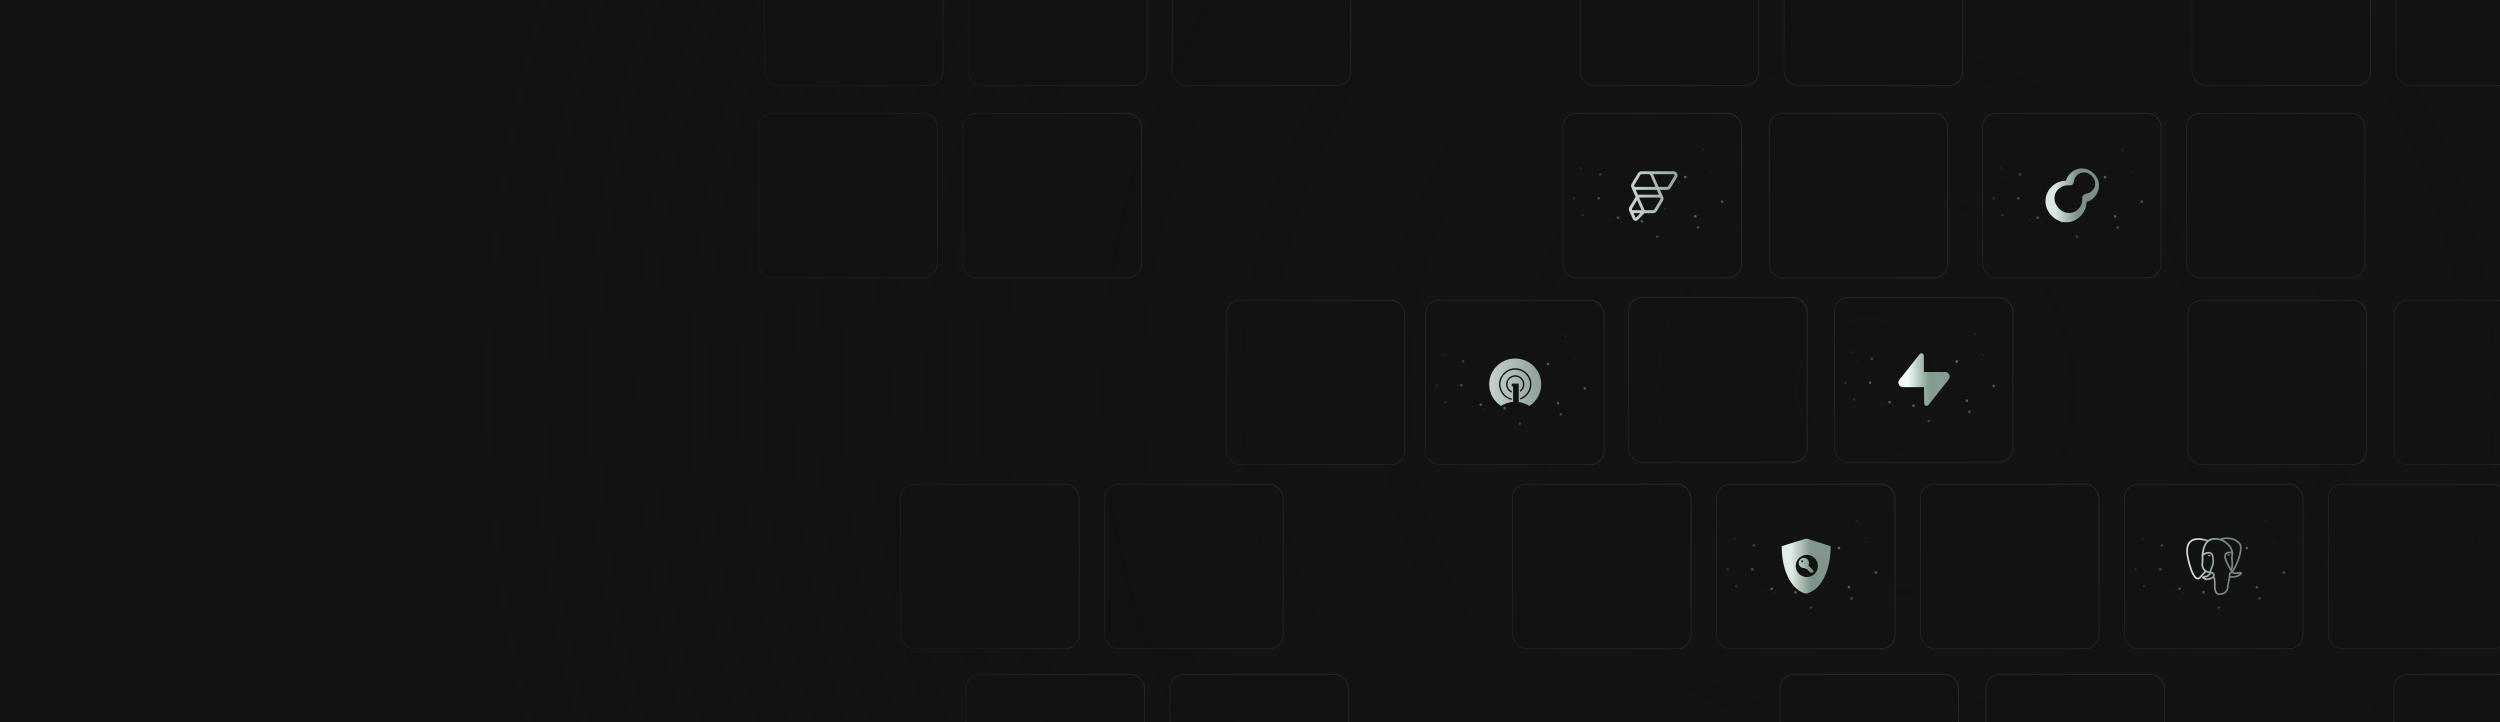 <svg width="1385" height="400" viewBox="0 0 1385 400" fill="none" xmlns="http://www.w3.org/2000/svg">
<rect x="-22.965" y="-8.555" width="1438.28" height="419.234" fill="#131313"/>
<g clip-path="url(#clip0_1183_85448)">
<rect x="534.957" y="373.354" width="99.365" height="91.65" rx="7.845" fill="#121212"/>
<path d="M525.883 349.689H633.045V466.237H525.883V349.689Z" fill="url(#paint0_radial_1183_85448)"/>
<g filter="url(#filter0_f_1183_85448)">
<ellipse cx="591.437" cy="242.223" rx="236.421" ry="107.725" fill="url(#paint1_linear_1183_85448)"/>
</g>
</g>
<rect x="535.202" y="373.599" width="98.875" height="91.159" rx="7.599" stroke="url(#paint2_linear_1183_85448)" stroke-width="0.49"/>
<g clip-path="url(#clip1_1183_85448)">
<rect x="647.945" y="373.354" width="99.365" height="91.65" rx="7.845" fill="#121212"/>
<path d="M638.875 349.689H746.037V466.237H638.875V349.689Z" fill="url(#paint3_radial_1183_85448)"/>
<g filter="url(#filter1_f_1183_85448)">
<ellipse cx="704.433" cy="242.223" rx="236.421" ry="107.725" fill="url(#paint4_linear_1183_85448)"/>
</g>
</g>
<rect x="648.19" y="373.599" width="98.875" height="91.159" rx="7.599" stroke="url(#paint5_linear_1183_85448)" stroke-width="0.49"/>
<g clip-path="url(#clip2_1183_85448)">
<rect x="985.922" y="373.354" width="99.365" height="91.65" rx="7.845" fill="#121212"/>
<path d="M976.848 349.689H1084.01V466.237H976.848V349.689Z" fill="url(#paint6_radial_1183_85448)"/>
<g filter="url(#filter2_f_1183_85448)">
<ellipse cx="1042.41" cy="242.223" rx="236.421" ry="107.725" fill="url(#paint7_linear_1183_85448)"/>
</g>
</g>
<rect x="986.167" y="373.599" width="98.875" height="91.159" rx="7.599" stroke="url(#paint8_linear_1183_85448)" stroke-width="0.49"/>
<g clip-path="url(#clip3_1183_85448)">
<rect x="1099.91" y="373.354" width="99.365" height="91.65" rx="7.845" fill="#121212"/>
<path d="M1090.84 349.689H1198.01V466.237H1090.84V349.689Z" fill="url(#paint9_radial_1183_85448)"/>
<g filter="url(#filter3_f_1183_85448)">
<ellipse cx="1156.4" cy="242.223" rx="236.421" ry="107.725" fill="url(#paint10_linear_1183_85448)"/>
</g>
</g>
<rect x="1100.16" y="373.599" width="98.875" height="91.159" rx="7.599" stroke="url(#paint11_linear_1183_85448)" stroke-width="0.49"/>
<g clip-path="url(#clip4_1183_85448)">
<rect x="1325.91" y="373.354" width="99.365" height="91.65" rx="7.845" fill="#121212"/>
<path d="M1316.84 349.689H1424V466.237H1316.84V349.689Z" fill="url(#paint12_radial_1183_85448)"/>
<g filter="url(#filter4_f_1183_85448)">
<ellipse cx="1382.39" cy="242.223" rx="236.421" ry="107.725" fill="url(#paint13_linear_1183_85448)"/>
</g>
</g>
<rect x="1326.15" y="373.599" width="98.875" height="91.159" rx="7.599" stroke="url(#paint14_linear_1183_85448)" stroke-width="0.49"/>
<g clip-path="url(#clip5_1183_85448)">
<rect x="498.738" y="268.004" width="99.365" height="91.65" rx="7.845" fill="#121212"/>
<path d="M489.672 244.34H596.834V360.887H489.672V244.34Z" fill="url(#paint15_radial_1183_85448)"/>
<g filter="url(#filter5_f_1183_85448)">
<ellipse cx="555.222" cy="136.875" rx="236.421" ry="107.725" fill="url(#paint16_linear_1183_85448)"/>
</g>
</g>
<rect x="498.983" y="268.249" width="98.875" height="91.159" rx="7.599" stroke="url(#paint17_linear_1183_85448)" stroke-width="0.49"/>
<g clip-path="url(#clip6_1183_85448)">
<rect x="611.734" y="268.004" width="99.365" height="91.65" rx="7.845" fill="#121212"/>
<path d="M602.668 244.34H709.83V360.887H602.668V244.34Z" fill="url(#paint18_radial_1183_85448)"/>
<g filter="url(#filter6_f_1183_85448)">
<ellipse cx="668.218" cy="136.875" rx="236.421" ry="107.725" fill="url(#paint19_linear_1183_85448)"/>
</g>
</g>
<rect x="611.98" y="268.249" width="98.875" height="91.159" rx="7.599" stroke="url(#paint20_linear_1183_85448)" stroke-width="0.49"/>
<g clip-path="url(#clip7_1183_85448)">
<rect x="789.527" y="166.047" width="99.365" height="91.65" rx="7.845" fill="#121212"/>
<circle cx="857.589" cy="201.63" r="0.74" transform="rotate(-180 857.589 201.63)" fill="#73867C"/>
<circle cx="867.393" cy="186.432" r="0.74" transform="rotate(-180 867.393 186.432)" fill="#73867C"/>
<ellipse cx="811.005" cy="190.349" rx="0.245" ry="0.245" transform="rotate(-180 811.005 190.349)" fill="#73867C"/>
<circle cx="810.522" cy="200.159" r="0.74" transform="rotate(-180 810.522 200.159)" fill="#73867C"/>
<ellipse cx="802.181" cy="201.626" rx="0.245" ry="0.245" transform="rotate(-180 802.181 201.626)" fill="#73867C"/>
<circle cx="799.733" cy="196.727" r="0.74" transform="rotate(-180 799.733 196.727)" fill="#73867C"/>
<circle cx="800.714" cy="222.712" r="0.74" transform="rotate(-180 800.714 222.712)" fill="#73867C"/>
<circle cx="795.811" cy="213.397" r="0.74" transform="rotate(-180 795.811 213.397)" fill="#73867C"/>
<circle cx="809.542" cy="213.397" r="0.74" transform="rotate(-180 809.542 213.397)" fill="#73867C"/>
<circle cx="833.561" cy="226.145" r="0.74" transform="rotate(-180 833.561 226.145)" fill="#73867C"/>
<circle cx="820.323" cy="224.184" r="0.74" transform="rotate(-180 820.323 224.184)" fill="#73867C"/>
<ellipse cx="859.052" cy="237.907" rx="0.245" ry="0.245" transform="rotate(-180 859.052 237.907)" fill="#73867C"/>
<ellipse rx="0.245" ry="0.245" transform="matrix(-1 -8.18178e-08 -8.18178e-08 1 813.95 232.513)" fill="#73867C"/>
<ellipse rx="0.245" ry="0.245" transform="matrix(-1 -8.18178e-08 -8.18178e-08 1 822.286 226.63)" fill="#73867C"/>
<ellipse rx="0.245" ry="0.245" transform="matrix(-1 -8.18178e-08 -8.18178e-08 1 815.911 225.159)" fill="#73867C"/>
<circle cx="863.148" cy="223.368" r="0.74" transform="rotate(-75 863.148 223.368)" fill="#73867C"/>
<circle cx="842.066" cy="234.645" r="0.74" transform="rotate(-75 842.066 234.645)" fill="#73867C"/>
<circle cx="872.344" cy="198.363" r="0.267" transform="rotate(105 872.344 198.363)" fill="#73867C"/>
<ellipse cx="846.306" cy="219.276" rx="0.245" ry="0.245" transform="rotate(-180 846.306 219.276)" fill="#73867C"/>
<circle cx="864.604" cy="229.608" r="0.74" transform="rotate(-180 864.604 229.608)" fill="#73867C"/>
<circle cx="878.039" cy="215.206" r="0.74" transform="rotate(-75 878.039 215.206)" fill="#73867C"/>
<path d="M780.465 142.383H887.627V258.93H780.465V142.383Z" fill="url(#paint21_radial_1183_85448)"/>
<g filter="url(#filter7_f_1183_85448)">
<ellipse cx="846.015" cy="34.918" rx="236.421" ry="107.725" fill="url(#paint22_linear_1183_85448)"/>
</g>
<path fill-rule="evenodd" clip-rule="evenodd" d="M842.158 220.56C845.33 219.443 847.613 216.445 847.613 212.919C847.613 208.442 843.942 204.8 839.43 204.8C834.917 204.8 831.247 208.442 831.247 212.919C831.247 216.729 833.909 219.924 837.481 220.793V221.59C833.47 220.707 830.467 217.165 830.467 212.919C830.467 208.008 834.48 204.026 839.43 204.026C844.38 204.026 848.392 208.008 848.392 212.919C848.392 216.885 845.772 220.239 842.158 221.384V220.56ZM839.43 208.666C837.066 208.666 835.143 210.574 835.143 212.919C835.143 214.566 836.098 215.987 837.481 216.692V217.552C835.652 216.795 834.364 215.009 834.364 212.919C834.364 210.143 836.632 207.893 839.43 207.893C842.228 207.893 844.496 210.143 844.496 212.919C844.496 214.696 843.56 216.25 842.158 217.144V216.182C843.105 215.401 843.716 214.234 843.716 212.919C843.716 210.574 841.794 208.666 839.43 208.666ZM825.012 212.919C825.012 217.942 827.626 222.352 831.573 224.905C831.812 224.75 832.056 224.605 832.303 224.464C832.48 224.365 832.659 224.269 832.84 224.177C833.057 224.066 833.277 223.961 833.5 223.861C833.722 223.761 833.946 223.669 834.175 223.58C834.36 223.508 834.547 223.44 834.737 223.375C835.001 223.285 835.269 223.202 835.541 223.126C835.745 223.07 835.951 223.017 836.159 222.969C836.369 222.92 836.58 222.874 836.795 222.835C837.022 222.793 837.251 222.754 837.481 222.722C837.74 222.696 837.998 222.665 838.261 222.644V221.728V220.946V217.806V217.007V214.079H837.481V212.532H838.261H840.599H841.378V216.703V217.559V220.797V221.595V222.721C843.535 223.021 845.541 223.776 847.285 224.904C851.234 222.352 853.848 217.942 853.848 212.919C853.848 205.018 847.392 198.613 839.43 198.613C831.467 198.613 825.012 205.018 825.012 212.919Z" fill="url(#paint23_linear_1183_85448)"/>
</g>
<rect x="789.772" y="166.292" width="98.875" height="91.159" rx="7.599" stroke="url(#paint24_linear_1183_85448)" stroke-width="0.49"/>
<g clip-path="url(#clip8_1183_85448)">
<rect x="837.715" y="268.004" width="99.365" height="91.65" rx="7.845" fill="#121212"/>
<path d="M828.652 244.34H935.815V360.887H828.652V244.34Z" fill="url(#paint25_radial_1183_85448)"/>
<g filter="url(#filter8_f_1183_85448)">
<ellipse cx="894.199" cy="136.875" rx="236.421" ry="107.725" fill="url(#paint26_linear_1183_85448)"/>
</g>
</g>
<rect x="837.96" y="268.249" width="98.875" height="91.159" rx="7.599" stroke="url(#paint27_linear_1183_85448)" stroke-width="0.49"/>
<g clip-path="url(#clip9_1183_85448)">
<rect x="950.715" y="268.004" width="99.365" height="91.65" rx="7.845" fill="#121212"/>
<circle cx="1018.77" cy="303.587" r="0.74" transform="rotate(-180 1018.77 303.587)" fill="#73867C"/>
<circle cx="1028.58" cy="288.389" r="0.74" transform="rotate(-180 1028.58 288.389)" fill="#73867C"/>
<ellipse cx="972.188" cy="292.306" rx="0.245" ry="0.245" transform="rotate(-180 972.188 292.306)" fill="#73867C"/>
<circle cx="971.706" cy="302.116" r="0.74" transform="rotate(-180 971.706 302.116)" fill="#73867C"/>
<ellipse cx="963.364" cy="303.583" rx="0.245" ry="0.245" transform="rotate(-180 963.364 303.583)" fill="#73867C"/>
<circle cx="960.917" cy="298.684" r="0.74" transform="rotate(-180 960.917 298.684)" fill="#73867C"/>
<circle cx="961.897" cy="324.669" r="0.74" transform="rotate(-180 961.897 324.669)" fill="#73867C"/>
<circle cx="956.995" cy="315.354" r="0.74" transform="rotate(-180 956.995 315.354)" fill="#73867C"/>
<circle cx="970.725" cy="315.354" r="0.74" transform="rotate(-180 970.725 315.354)" fill="#73867C"/>
<circle cx="994.745" cy="328.102" r="0.74" transform="rotate(-180 994.745 328.102)" fill="#73867C"/>
<circle cx="981.507" cy="326.141" r="0.74" transform="rotate(-180 981.507 326.141)" fill="#73867C"/>
<ellipse cx="1020.24" cy="339.864" rx="0.245" ry="0.245" transform="rotate(-180 1020.24 339.864)" fill="#73867C"/>
<ellipse rx="0.245" ry="0.245" transform="matrix(-1 -8.18178e-08 -8.18178e-08 1 975.134 334.47)" fill="#73867C"/>
<ellipse rx="0.245" ry="0.245" transform="matrix(-1 -8.18178e-08 -8.18178e-08 1 983.47 328.587)" fill="#73867C"/>
<ellipse rx="0.245" ry="0.245" transform="matrix(-1 -8.18178e-08 -8.18178e-08 1 977.095 327.116)" fill="#73867C"/>
<circle cx="1024.33" cy="325.325" r="0.74" transform="rotate(-75 1024.33 325.325)" fill="#73867C"/>
<circle cx="1003.25" cy="336.602" r="0.74" transform="rotate(-75 1003.25 336.602)" fill="#73867C"/>
<circle cx="1033.53" cy="300.32" r="0.267" transform="rotate(105 1033.53 300.32)" fill="#73867C"/>
<ellipse cx="1007.49" cy="321.233" rx="0.245" ry="0.245" transform="rotate(-180 1007.49 321.233)" fill="#73867C"/>
<circle cx="1025.79" cy="331.565" r="0.74" transform="rotate(-180 1025.79 331.565)" fill="#73867C"/>
<circle cx="1039.22" cy="317.163" r="0.74" transform="rotate(-75 1039.22 317.163)" fill="#73867C"/>
<path d="M941.648 244.34H1048.81V360.887H941.648V244.34Z" fill="url(#paint28_radial_1183_85448)"/>
<g filter="url(#filter9_f_1183_85448)">
<ellipse cx="1007.2" cy="136.875" rx="236.421" ry="107.725" fill="url(#paint29_linear_1183_85448)"/>
</g>
<path fill-rule="evenodd" clip-rule="evenodd" d="M1001.12 298.439H1000.38L987.02 302.574C987.298 321.652 996.042 328.017 1000.38 328.815H1001.12C1012.02 325.368 1014.36 309.885 1014.17 302.574L1001.12 298.439ZM1007.12 313.541C1007.12 316.927 1004.37 319.673 1000.98 319.673C997.598 319.673 994.853 316.927 994.853 313.541C994.853 310.154 997.598 307.408 1000.98 307.408C1004.37 307.408 1007.12 310.154 1007.12 313.541ZM996.488 311.904C996.488 310.695 997.253 309.636 998.43 309.215C998.975 309.021 999.938 309.069 1000.49 309.318C1001.84 309.931 1002.51 311.533 1002.01 312.931L1001.9 313.245L1002.7 314.072C1003.14 314.528 1003.75 315.163 1004.05 315.484L1004.61 316.067L1004.59 316.625L1004.57 317.183L1003.63 317.203C1002.76 317.221 1002.67 317.211 1002.54 317.078C1002.45 316.983 1002.4 316.839 1002.4 316.662C1002.4 316.328 1002.3 316.22 1001.99 316.22C1001.6 316.22 1001.47 316.113 1001.47 315.789C1001.47 315.4 1001.28 315.221 1000.87 315.221C1000.62 315.221 1000.49 315.17 1000.23 314.971C999.921 314.735 999.874 314.722 999.346 314.722C998.647 314.722 998.264 314.607 997.717 314.235C996.961 313.72 996.488 312.824 996.488 311.904ZM998.988 310.991C998.988 311.307 998.731 311.563 998.415 311.563C998.099 311.563 997.842 311.307 997.842 310.991C997.842 310.674 998.099 310.418 998.415 310.418C998.731 310.418 998.988 310.674 998.988 310.991Z" fill="url(#paint30_linear_1183_85448)"/>
</g>
<rect x="950.96" y="268.249" width="98.875" height="91.159" rx="7.599" stroke="url(#paint31_linear_1183_85448)" stroke-width="0.49"/>
<g clip-path="url(#clip10_1183_85448)">
<rect x="1063.71" y="268.004" width="99.365" height="91.65" rx="7.845" fill="#121212"/>
<path d="M1054.64 244.34H1161.8V360.887H1054.64V244.34Z" fill="url(#paint32_radial_1183_85448)"/>
<g filter="url(#filter10_f_1183_85448)">
<ellipse cx="1120.19" cy="136.875" rx="236.421" ry="107.725" fill="url(#paint33_linear_1183_85448)"/>
</g>
</g>
<rect x="1063.95" y="268.249" width="98.875" height="91.159" rx="7.599" stroke="url(#paint34_linear_1183_85448)" stroke-width="0.49"/>
<g clip-path="url(#clip11_1183_85448)">
<rect x="1176.7" y="268.004" width="99.365" height="91.65" rx="7.845" fill="#121212"/>
<circle cx="1244.76" cy="303.587" r="0.74" transform="rotate(-180 1244.76 303.587)" fill="#73867C"/>
<circle cx="1254.56" cy="288.389" r="0.74" transform="rotate(-180 1254.56 288.389)" fill="#73867C"/>
<ellipse cx="1198.17" cy="292.306" rx="0.245" ry="0.245" transform="rotate(-180 1198.17 292.306)" fill="#73867C"/>
<circle cx="1197.69" cy="302.116" r="0.74" transform="rotate(-180 1197.69 302.116)" fill="#73867C"/>
<ellipse cx="1189.35" cy="303.583" rx="0.245" ry="0.245" transform="rotate(-180 1189.35 303.583)" fill="#73867C"/>
<circle cx="1186.9" cy="298.684" r="0.74" transform="rotate(-180 1186.9 298.684)" fill="#73867C"/>
<circle cx="1187.88" cy="324.669" r="0.74" transform="rotate(-180 1187.88 324.669)" fill="#73867C"/>
<circle cx="1182.98" cy="315.354" r="0.74" transform="rotate(-180 1182.98 315.354)" fill="#73867C"/>
<circle cx="1196.71" cy="315.354" r="0.74" transform="rotate(-180 1196.71 315.354)" fill="#73867C"/>
<circle cx="1220.73" cy="328.102" r="0.74" transform="rotate(-180 1220.73 328.102)" fill="#73867C"/>
<circle cx="1207.49" cy="326.141" r="0.74" transform="rotate(-180 1207.49 326.141)" fill="#73867C"/>
<ellipse cx="1246.22" cy="339.864" rx="0.245" ry="0.245" transform="rotate(-180 1246.22 339.864)" fill="#73867C"/>
<ellipse rx="0.245" ry="0.245" transform="matrix(-1 -8.18178e-08 -8.18178e-08 1 1201.12 334.47)" fill="#73867C"/>
<ellipse rx="0.245" ry="0.245" transform="matrix(-1 -8.18178e-08 -8.18178e-08 1 1209.45 328.587)" fill="#73867C"/>
<ellipse rx="0.245" ry="0.245" transform="matrix(-1 -8.18178e-08 -8.18178e-08 1 1203.08 327.116)" fill="#73867C"/>
<circle cx="1250.32" cy="325.325" r="0.74" transform="rotate(-75 1250.32 325.325)" fill="#73867C"/>
<circle cx="1229.23" cy="336.602" r="0.74" transform="rotate(-75 1229.23 336.602)" fill="#73867C"/>
<circle cx="1259.51" cy="300.32" r="0.267" transform="rotate(105 1259.51 300.32)" fill="#73867C"/>
<ellipse cx="1233.47" cy="321.233" rx="0.245" ry="0.245" transform="rotate(-180 1233.47 321.233)" fill="#73867C"/>
<circle cx="1251.77" cy="331.565" r="0.74" transform="rotate(-180 1251.77 331.565)" fill="#73867C"/>
<circle cx="1265.21" cy="317.163" r="0.74" transform="rotate(-75 1265.21 317.163)" fill="#73867C"/>
<path d="M1167.63 244.34H1274.79V360.887H1167.63V244.34Z" fill="url(#paint35_radial_1183_85448)"/>
<g filter="url(#filter11_f_1183_85448)">
<ellipse cx="1233.18" cy="136.875" rx="236.421" ry="107.725" fill="url(#paint36_linear_1183_85448)"/>
</g>
<path fill-rule="evenodd" clip-rule="evenodd" d="M1229.8 298.333C1229.84 298.318 1229.91 298.297 1229.98 298.272C1230.16 298.215 1230.44 298.134 1230.79 298.052C1231.5 297.886 1232.53 297.709 1233.71 297.698C1236.07 297.676 1239.08 298.321 1241.26 301.11L1241.26 301.11C1241.73 301.71 1241.89 302.676 1241.88 303.764C1241.86 304.88 1241.65 306.229 1241.27 307.693C1240.54 310.534 1239.15 313.862 1237.2 316.834C1237.46 317.022 1238.28 317.364 1240.61 316.883C1240.84 316.835 1241.05 316.811 1241.23 316.817C1241.4 316.823 1241.61 316.858 1241.78 316.988C1241.98 317.143 1242.06 317.373 1242.03 317.588C1242.02 317.773 1241.93 317.937 1241.85 318.062C1241.68 318.319 1241.4 318.584 1241.07 318.828C1240.74 319.077 1240.33 319.324 1239.88 319.534C1239.1 319.894 1237.9 320.104 1236.89 320.115C1236.71 320.117 1236.53 320.112 1236.36 320.101C1236.28 320.129 1236.19 320.136 1236.1 320.116C1235.77 320.043 1235.62 320.051 1235.55 320.068C1235.55 320.069 1235.55 320.069 1235.55 320.069C1235.54 320.07 1235.52 320.072 1235.49 320.146C1235.45 320.265 1235.41 320.463 1235.37 320.809C1235.36 320.923 1235.35 321.055 1235.33 321.201C1235.31 321.458 1235.28 321.759 1235.24 322.08C1235.24 322.111 1235.23 322.143 1235.22 322.173L1235.03 322.735C1235.02 323.395 1234.95 323.703 1234.86 324.022L1234.85 324.064C1234.77 324.334 1234.69 324.625 1234.64 325.294L1234.64 325.294C1234.55 326.426 1234.18 327.373 1233.5 328.105C1232.82 328.832 1231.86 329.303 1230.67 329.559C1229.94 329.716 1229.33 329.71 1228.82 329.57C1228.31 329.429 1227.93 329.158 1227.64 328.834C1227.36 328.516 1227.19 328.154 1227.06 327.833C1226.99 327.672 1226.94 327.517 1226.9 327.38L1226.87 327.292L1226.87 327.292C1226.83 327.19 1226.81 327.104 1226.78 327.027C1226.43 326.072 1226.46 324.881 1226.51 323.345L1226.51 323.261C1226.53 322.483 1226.48 321.665 1226.37 321.01C1226.31 320.699 1226.25 320.436 1226.18 320.236C1226.15 320.264 1226.12 320.29 1226.09 320.312C1225.84 320.513 1225.13 320.918 1224.26 321.17C1223.39 321.422 1222.27 321.549 1221.25 321.064C1220.89 320.897 1220.62 320.753 1220.43 320.625C1220.33 320.562 1220.24 320.495 1220.16 320.423C1220.09 320.357 1220 320.258 1219.95 320.124C1219.88 319.967 1219.88 319.781 1219.98 319.611C1220.06 319.468 1220.18 319.388 1220.26 319.345C1220.41 319.26 1220.6 319.211 1220.76 319.175C1220.91 319.142 1221.06 319.115 1221.21 319.087C1221.45 319.042 1221.7 318.996 1221.98 318.923C1222.41 318.81 1222.77 318.662 1223.02 318.455C1223.43 318.1 1223.73 317.818 1223.95 317.604C1223.95 317.567 1223.94 317.53 1223.94 317.493C1223.27 317.477 1222.63 317.298 1222.07 316.992L1222 317.058C1221.86 317.214 1221.65 317.439 1221.39 317.72C1220.88 318.281 1220.19 319.06 1219.47 319.933C1218.92 320.59 1218.32 320.974 1217.66 321.002C1217 321.03 1216.42 320.699 1215.93 320.225C1214.97 319.289 1214.14 317.582 1213.46 315.737C1212.78 313.87 1212.22 311.78 1211.82 310.009C1211.43 308.247 1211.19 306.763 1211.15 306.114C1211.01 303.184 1211.68 301.215 1212.87 299.958C1214.05 298.704 1215.67 298.239 1217.23 298.149C1218.8 298.059 1220.37 298.341 1221.53 298.639C1222.12 298.789 1222.6 298.944 1222.95 299.062C1223.05 299.096 1223.13 299.126 1223.2 299.153C1224.32 298.345 1225.69 298.06 1226.97 298.03C1227.99 298.005 1228.99 298.144 1229.8 298.333ZM1223.6 300.082C1223.61 300.075 1223.62 300.068 1223.63 300.06C1224.55 299.328 1225.76 299.04 1226.99 299.01C1228.36 298.977 1229.68 299.267 1230.47 299.544C1231.31 299.898 1232.63 300.663 1233.8 301.798C1234.85 302.81 1235.76 304.09 1236.15 305.609C1234.54 305.456 1233.44 305.747 1232.8 306.476C1232.08 307.302 1232.13 308.496 1232.4 309.577C1232.68 310.689 1233.23 311.859 1233.72 312.802C1233.95 313.256 1234.18 313.665 1234.37 313.994L1234.39 314.037C1234.59 314.389 1234.71 314.612 1234.75 314.718C1235.04 315.414 1235.4 315.901 1235.69 316.265C1235.73 316.315 1235.77 316.361 1235.8 316.404L1235.8 316.404C1235.9 316.524 1235.97 316.62 1236.04 316.713L1236.04 316.721L1236.03 316.723C1235.93 316.753 1235.8 316.793 1235.67 316.853C1235.4 316.977 1235.1 317.185 1234.89 317.565C1234.69 317.934 1234.6 318.419 1234.64 319.05C1234.65 319.226 1234.7 319.372 1234.79 319.491C1234.72 319.58 1234.66 319.681 1234.62 319.789C1234.51 320.047 1234.47 320.372 1234.43 320.707C1234.42 320.845 1234.4 320.987 1234.39 321.137L1234.39 321.137C1234.37 321.37 1234.34 321.624 1234.31 321.92L1234.11 322.505C1234.1 322.551 1234.09 322.6 1234.09 322.648C1234.08 323.269 1234.02 323.506 1233.94 323.771L1233.94 323.806C1233.85 324.111 1233.75 324.463 1233.69 325.221C1233.62 326.186 1233.32 326.915 1232.81 327.458C1232.3 328.004 1231.54 328.405 1230.47 328.634C1229.84 328.767 1229.4 328.747 1229.07 328.658C1228.75 328.57 1228.53 328.409 1228.35 328.21C1228.18 328.006 1228.05 327.755 1227.94 327.485C1227.89 327.351 1227.84 327.217 1227.8 327.084L1227.77 327.007C1227.74 326.903 1227.7 326.795 1227.67 326.7C1227.39 325.94 1227.41 324.941 1227.46 323.289C1227.48 322.453 1227.42 321.573 1227.3 320.853C1227.24 320.494 1227.16 320.163 1227.07 319.892C1227.01 319.736 1226.94 319.563 1226.84 319.413C1226.86 319.368 1226.89 319.321 1226.91 319.273C1227.01 319.024 1227.07 318.729 1227.03 318.409C1226.99 318.086 1226.85 317.771 1226.6 317.48C1226.22 317.05 1225.81 316.834 1225.42 316.783C1225.25 316.761 1225.1 316.77 1224.96 316.801C1224.97 316.744 1224.99 316.685 1225 316.624C1225.09 316.296 1225.22 315.943 1225.37 315.541L1225.45 315.35C1225.53 315.135 1225.62 314.932 1225.72 314.702L1225.72 314.702C1225.78 314.567 1225.85 314.424 1225.92 314.263C1226.09 313.846 1226.28 313.368 1226.41 312.784C1226.67 311.611 1226.73 310.064 1226.23 307.769L1226.23 307.769C1226.02 306.793 1225.48 306.194 1224.76 305.916C1224.08 305.652 1223.3 305.703 1222.61 305.863C1221.93 306.018 1221.29 306.289 1220.8 306.555C1220.88 305.854 1221.02 305.015 1221.27 304.152C1221.67 302.754 1222.32 301.344 1223.31 300.352C1223.4 300.256 1223.5 300.166 1223.6 300.082ZM1222.4 299.878C1222.1 299.78 1221.73 299.667 1221.3 299.556C1220.18 299.27 1218.72 299.012 1217.29 299.094C1215.86 299.176 1214.51 299.595 1213.56 300.607C1212.6 301.616 1211.96 303.296 1212.1 306.066C1212.13 306.629 1212.35 308.046 1212.74 309.802C1213.14 311.548 1213.69 313.594 1214.35 315.41C1215.03 317.248 1215.8 318.773 1216.59 319.546C1216.98 319.926 1217.32 320.069 1217.62 320.057C1217.91 320.044 1218.29 319.874 1218.74 319.328C1219.48 318.442 1220.18 317.652 1220.69 317.083C1220.93 316.821 1221.13 316.605 1221.28 316.449C1220.09 315.432 1219.4 313.785 1219.64 312.007C1219.87 310.369 1219.79 308.956 1219.74 308.155C1219.73 307.924 1219.72 307.744 1219.72 307.624L1219.72 307.624C1219.72 307.563 1219.73 307.507 1219.75 307.457C1219.78 306.579 1219.93 305.258 1220.33 303.882C1220.73 302.496 1221.37 301.011 1222.4 299.878ZM1237.22 306.407C1237.24 306.359 1237.26 306.304 1237.27 306.245C1237.29 306.147 1237.27 306.051 1237.23 305.967C1236.89 303.946 1235.74 302.309 1234.48 301.093C1233.44 300.083 1232.29 299.342 1231.39 298.89C1232.02 298.765 1232.82 298.653 1233.72 298.644C1235.91 298.624 1238.58 299.219 1240.52 301.693C1240.77 302.023 1240.95 302.703 1240.93 303.749C1240.91 304.768 1240.72 306.04 1240.36 307.456C1239.68 310.087 1238.41 313.161 1236.64 315.946C1236.6 315.895 1236.56 315.844 1236.52 315.793L1236.52 315.793C1236.51 315.776 1236.5 315.758 1236.48 315.741C1236.94 315.051 1237.12 314.147 1237.17 313.276C1237.23 312.287 1237.14 311.251 1237.03 310.418C1236.88 309.269 1237.07 307.391 1237.22 306.407ZM1236.2 306.566C1234.62 306.391 1233.86 306.699 1233.51 307.099C1233.12 307.549 1233.06 308.318 1233.32 309.348C1233.57 310.348 1234.07 311.437 1234.56 312.365C1234.79 312.807 1235.01 313.205 1235.19 313.535L1235.22 313.586C1235.4 313.904 1235.56 314.187 1235.63 314.357C1235.7 314.532 1235.78 314.691 1235.86 314.837C1236.05 314.399 1236.15 313.843 1236.19 313.214C1236.25 312.318 1236.17 311.354 1236.06 310.547C1235.9 309.377 1236.06 307.63 1236.2 306.566ZM1225.13 317.767C1225.05 317.876 1224.93 318.013 1224.77 318.177C1224.52 318.425 1224.16 318.762 1223.65 319.199C1223.24 319.554 1222.7 319.748 1222.23 319.872C1221.96 319.942 1221.66 320.001 1221.4 320.049C1221.48 320.089 1221.57 320.132 1221.67 320.178C1222.37 320.514 1223.22 320.45 1223.98 320.228C1224.75 320.006 1225.34 319.654 1225.49 319.542C1225.65 319.413 1225.89 319.169 1226 318.895C1226.06 318.765 1226.08 318.644 1226.06 318.53C1226.05 318.42 1226 318.285 1225.86 318.127C1225.61 317.839 1225.41 317.77 1225.29 317.755C1225.23 317.747 1225.18 317.753 1225.15 317.762C1225.14 317.764 1225.14 317.765 1225.13 317.767ZM1220.82 319.698L1220.82 319.7C1220.82 319.698 1220.82 319.698 1220.82 319.698ZM1224.09 316.371C1224.07 316.429 1224.06 316.488 1224.04 316.548C1222.01 316.541 1220.24 314.556 1220.58 312.138C1220.83 310.373 1220.73 308.761 1220.69 308.01C1220.68 307.913 1220.67 307.831 1220.67 307.764C1220.68 307.756 1220.69 307.747 1220.7 307.737C1220.81 307.651 1220.98 307.538 1221.2 307.417C1221.63 307.175 1222.22 306.924 1222.82 306.786C1223.43 306.645 1223.99 306.633 1224.42 306.799C1224.82 306.951 1225.16 307.274 1225.31 307.969C1225.78 310.161 1225.71 311.565 1225.49 312.575C1225.37 313.082 1225.21 313.503 1225.05 313.889C1224.99 314.014 1224.93 314.142 1224.88 314.271L1224.88 314.271L1224.88 314.271C1224.76 314.522 1224.65 314.778 1224.56 315.02L1224.56 315.02L1224.49 315.206C1224.34 315.604 1224.19 316 1224.09 316.371ZM1220.62 307.817C1220.61 307.83 1220.6 307.831 1220.61 307.819L1220.62 307.817ZM1223.27 307.559C1223.25 307.713 1223.56 308.127 1223.96 308.182C1224.35 308.237 1224.69 307.914 1224.72 307.76C1224.74 307.605 1224.43 307.434 1224.03 307.379C1223.64 307.323 1223.3 307.404 1223.27 307.559H1223.27ZM1234.7 307.866C1235.1 307.811 1235.4 307.397 1235.38 307.243V307.243C1235.36 307.088 1235.02 307.007 1234.62 307.063C1234.22 307.118 1233.92 307.289 1233.94 307.444C1233.96 307.598 1234.3 307.921 1234.7 307.866ZM1236.36 317.615L1236.36 317.615L1236.36 317.615L1236.36 317.615C1236.35 317.618 1236.34 317.621 1236.33 317.623C1236.32 317.626 1236.31 317.629 1236.3 317.632C1236.21 317.658 1236.13 317.683 1236.06 317.716C1235.92 317.778 1235.81 317.862 1235.72 318.018C1235.64 318.179 1235.56 318.461 1235.58 318.958C1235.6 318.977 1235.66 319.012 1235.79 319.052C1236.04 319.131 1236.42 319.173 1236.88 319.168C1237.8 319.158 1238.86 318.961 1239.48 318.675C1239.87 318.491 1240.23 318.278 1240.51 318.069C1240.63 317.976 1240.74 317.887 1240.82 317.806L1240.8 317.81C1238.31 318.324 1237.13 318.005 1236.58 317.55C1236.51 317.573 1236.43 317.596 1236.36 317.615ZM1235.57 318.944C1235.57 318.944 1235.57 318.946 1235.57 318.95C1235.57 318.946 1235.56 318.944 1235.57 318.944Z" fill="url(#paint37_linear_1183_85448)"/>
</g>
<rect x="1176.94" y="268.249" width="98.875" height="91.159" rx="7.599" stroke="url(#paint38_linear_1183_85448)" stroke-width="0.49"/>
<g clip-path="url(#clip12_1183_85448)">
<rect x="1289.69" y="268.004" width="99.365" height="91.65" rx="7.845" fill="#121212"/>
<path d="M1280.62 244.34H1387.79V360.887H1280.62V244.34Z" fill="url(#paint39_radial_1183_85448)"/>
<g filter="url(#filter12_f_1183_85448)">
<ellipse cx="1346.18" cy="136.875" rx="236.421" ry="107.725" fill="url(#paint40_linear_1183_85448)"/>
</g>
</g>
<rect x="1289.94" y="268.249" width="98.875" height="91.159" rx="7.599" stroke="url(#paint41_linear_1183_85448)" stroke-width="0.49"/>
<g clip-path="url(#clip13_1183_85448)">
<rect x="420.168" y="62.51" width="99.365" height="91.65" rx="7.845" fill="#121212"/>
<path d="M411.102 38.846H518.264V155.393H411.102V38.846Z" fill="url(#paint42_radial_1183_85448)"/>
<g filter="url(#filter13_f_1183_85448)">
<ellipse cx="476.656" cy="-68.619" rx="236.421" ry="107.725" fill="url(#paint43_linear_1183_85448)"/>
</g>
</g>
<rect x="420.413" y="62.755" width="98.875" height="91.159" rx="7.599" stroke="url(#paint44_linear_1183_85448)" stroke-width="0.49"/>
<g clip-path="url(#clip14_1183_85448)">
<rect x="533.16" y="62.51" width="99.365" height="91.65" rx="7.845" fill="#121212"/>
<path d="M524.094 38.846H631.256V155.393H524.094V38.846Z" fill="url(#paint45_radial_1183_85448)"/>
<g filter="url(#filter14_f_1183_85448)">
<ellipse cx="589.644" cy="-68.619" rx="236.421" ry="107.725" fill="url(#paint46_linear_1183_85448)"/>
</g>
</g>
<rect x="533.405" y="62.755" width="98.875" height="91.159" rx="7.599" stroke="url(#paint47_linear_1183_85448)" stroke-width="0.49"/>
<g clip-path="url(#clip15_1183_85448)">
<rect x="865.59" y="62.51" width="99.365" height="91.65" rx="7.845" fill="#121212"/>
<circle cx="933.643" cy="98.094" r="0.74" transform="rotate(-180 933.643 98.094)" fill="#73867C"/>
<circle cx="943.448" cy="82.897" r="0.74" transform="rotate(-180 943.448 82.897)" fill="#73867C"/>
<ellipse cx="887.06" cy="86.813" rx="0.245" ry="0.245" transform="rotate(-180 887.06 86.813)" fill="#73867C"/>
<circle cx="886.577" cy="96.624" r="0.74" transform="rotate(-180 886.577 96.624)" fill="#73867C"/>
<ellipse cx="878.235" cy="98.091" rx="0.245" ry="0.245" transform="rotate(-180 878.235 98.091)" fill="#73867C"/>
<circle cx="875.788" cy="93.192" r="0.74" transform="rotate(-180 875.788 93.192)" fill="#73867C"/>
<circle cx="876.768" cy="119.176" r="0.74" transform="rotate(-180 876.768 119.176)" fill="#73867C"/>
<circle cx="871.866" cy="109.862" r="0.74" transform="rotate(-180 871.866 109.862)" fill="#73867C"/>
<circle cx="885.596" cy="109.862" r="0.74" transform="rotate(-180 885.596 109.862)" fill="#73867C"/>
<circle cx="909.616" cy="122.61" r="0.74" transform="rotate(-180 909.616 122.61)" fill="#73867C"/>
<circle cx="896.378" cy="120.649" r="0.74" transform="rotate(-180 896.378 120.649)" fill="#73867C"/>
<ellipse cx="935.106" cy="134.372" rx="0.245" ry="0.245" transform="rotate(-180 935.106 134.372)" fill="#73867C"/>
<ellipse rx="0.245" ry="0.245" transform="matrix(-1 -8.18178e-08 -8.18178e-08 1 890.005 128.978)" fill="#73867C"/>
<ellipse rx="0.245" ry="0.245" transform="matrix(-1 -8.18178e-08 -8.18178e-08 1 898.341 123.095)" fill="#73867C"/>
<ellipse rx="0.245" ry="0.245" transform="matrix(-1 -8.18178e-08 -8.18178e-08 1 891.966 121.624)" fill="#73867C"/>
<circle cx="939.203" cy="119.833" r="0.74" transform="rotate(-75 939.203 119.833)" fill="#73867C"/>
<circle cx="918.121" cy="131.11" r="0.74" transform="rotate(-75 918.121 131.11)" fill="#73867C"/>
<circle cx="948.399" cy="94.828" r="0.267" transform="rotate(105 948.399 94.828)" fill="#73867C"/>
<ellipse cx="922.36" cy="115.741" rx="0.245" ry="0.245" transform="rotate(-180 922.36 115.741)" fill="#73867C"/>
<circle cx="940.659" cy="126.073" r="0.74" transform="rotate(-180 940.659 126.073)" fill="#73867C"/>
<circle cx="954.093" cy="111.67" r="0.74" transform="rotate(-75 954.093 111.67)" fill="#73867C"/>
<path d="M856.523 38.846H963.686V155.393H856.523V38.846Z" fill="url(#paint48_radial_1183_85448)"/>
<g filter="url(#filter15_f_1183_85448)">
<ellipse cx="922.078" cy="-68.619" rx="236.421" ry="107.725" fill="url(#paint49_linear_1183_85448)"/>
</g>
<path fill-rule="evenodd" clip-rule="evenodd" d="M927.099 94.885C927.931 94.885 928.701 95.332 929.091 96.058C929.465 96.754 929.449 97.575 929.049 98.255L929.036 98.278L925.535 104.093C925.139 104.75 924.425 105.161 923.661 105.169L923.636 105.17L919.638 105.17L921.3 108.946L921.307 108.957L921.317 108.975C921.708 109.678 921.699 110.512 921.293 111.204L921.279 111.227L917.778 117.042C917.383 117.699 916.668 118.11 915.904 118.118L915.879 118.118L910.973 118.118L907.446 121.812L907.439 121.819C907.107 122.154 906.659 122.341 906.191 122.341C906.074 122.341 905.957 122.329 905.842 122.306C905.271 122.19 904.797 121.802 904.569 121.266L904.563 121.25L902.707 117.02L902.697 117.003L902.687 116.986C902.685 116.983 902.683 116.98 902.682 116.977C902.29 116.275 902.3 115.44 902.706 114.748L902.719 114.725L906.114 109.085L903.613 103.398L903.658 103.375L903.658 103.372C903.552 102.849 903.637 102.303 903.909 101.825L903.924 101.799L903.938 101.776L907.439 95.962C907.834 95.304 908.549 94.894 909.313 94.885H909.338H927.099ZM908.718 118.074L904.998 118.074L906.091 120.583L906.093 120.59C906.111 120.635 906.141 120.66 906.184 120.668C906.223 120.676 906.255 120.668 906.284 120.641L906.29 120.636L908.718 118.074ZM919.35 109.448H908.107C908.095 109.448 908.082 109.448 908.07 109.449L908.067 109.449L911.149 116.451H915.879C916.073 116.451 916.26 116.348 916.367 116.182L916.375 116.168L919.881 110.35C919.986 110.176 919.997 109.975 919.914 109.794C919.819 109.585 919.597 109.448 919.35 109.448ZM906.939 110.885L904.156 115.542C904.046 115.727 904.039 115.944 904.138 116.135L904.149 116.155L904.154 116.164L904.166 116.182L904.188 116.215L904.213 116.247L904.236 116.274L904.241 116.279L904.257 116.295L904.271 116.308C904.358 116.387 904.466 116.435 904.586 116.447L904.612 116.45L904.628 116.451L904.648 116.451H909.368L906.939 110.885ZM906.207 105.181L907.429 107.964L907.453 107.956C907.664 107.885 907.884 107.847 908.107 107.844L908.141 107.844L919.039 107.844L917.87 105.181L906.207 105.181ZM927.068 96.508H915.785L918.868 103.511H923.596C923.79 103.511 923.978 103.408 924.084 103.242L924.093 103.228L927.599 97.41C927.703 97.237 927.715 97.035 927.632 96.854C927.539 96.65 927.324 96.514 927.083 96.508L927.068 96.508ZM914.057 96.508H909.356C909.163 96.508 908.976 96.611 908.87 96.777L908.862 96.791L905.365 102.609C905.26 102.782 905.249 102.984 905.332 103.165C905.425 103.37 905.638 103.505 905.878 103.511L905.893 103.511H917.133L914.057 96.508Z" fill="url(#paint50_linear_1183_85448)"/>
</g>
<rect x="865.835" y="62.755" width="98.875" height="91.159" rx="7.599" stroke="url(#paint51_linear_1183_85448)" stroke-width="0.49"/>
<g clip-path="url(#clip16_1183_85448)">
<rect x="902.016" y="164.652" width="99.365" height="91.65" rx="7.845" fill="#121212"/>
<path d="M892.953 140.988H1000.12V257.536H892.953V140.988Z" fill="url(#paint52_radial_1183_85448)"/>
<g filter="url(#filter16_f_1183_85448)">
<ellipse cx="958.504" cy="33.524" rx="236.421" ry="107.725" fill="url(#paint53_linear_1183_85448)"/>
</g>
</g>
<rect x="902.261" y="164.897" width="98.875" height="91.159" rx="7.599" stroke="url(#paint54_linear_1183_85448)" stroke-width="0.49"/>
<g clip-path="url(#clip17_1183_85448)">
<rect x="979.887" y="62.51" width="99.365" height="91.65" rx="7.845" fill="#121212"/>
<path d="M970.828 38.846H1077.99V155.393H970.828V38.846Z" fill="url(#paint55_radial_1183_85448)"/>
<g filter="url(#filter17_f_1183_85448)">
<ellipse cx="1036.38" cy="-68.619" rx="236.421" ry="107.725" fill="url(#paint56_linear_1183_85448)"/>
</g>
</g>
<rect x="980.132" y="62.755" width="98.875" height="91.159" rx="7.599" stroke="url(#paint57_linear_1183_85448)" stroke-width="0.49"/>
<g clip-path="url(#clip18_1183_85448)">
<rect x="1098.12" y="62.51" width="99.365" height="91.65" rx="7.845" fill="#121212"/>
<circle cx="1166.17" cy="98.094" r="0.74" transform="rotate(-180 1166.17 98.094)" fill="#73867C"/>
<circle cx="1175.98" cy="82.897" r="0.74" transform="rotate(-180 1175.98 82.897)" fill="#73867C"/>
<ellipse cx="1119.59" cy="86.813" rx="0.245" ry="0.245" transform="rotate(-180 1119.59 86.813)" fill="#73867C"/>
<circle cx="1119.11" cy="96.624" r="0.74" transform="rotate(-180 1119.11 96.624)" fill="#73867C"/>
<ellipse cx="1110.77" cy="98.091" rx="0.245" ry="0.245" transform="rotate(-180 1110.77 98.091)" fill="#73867C"/>
<circle cx="1108.32" cy="93.192" r="0.74" transform="rotate(-180 1108.32 93.192)" fill="#73867C"/>
<circle cx="1109.3" cy="119.176" r="0.74" transform="rotate(-180 1109.3 119.176)" fill="#73867C"/>
<circle cx="1104.4" cy="109.862" r="0.74" transform="rotate(-180 1104.4 109.862)" fill="#73867C"/>
<circle cx="1118.13" cy="109.862" r="0.74" transform="rotate(-180 1118.13 109.862)" fill="#73867C"/>
<circle cx="1142.15" cy="122.61" r="0.74" transform="rotate(-180 1142.15 122.61)" fill="#73867C"/>
<circle cx="1128.91" cy="120.649" r="0.74" transform="rotate(-180 1128.91 120.649)" fill="#73867C"/>
<ellipse cx="1167.64" cy="134.372" rx="0.245" ry="0.245" transform="rotate(-180 1167.64 134.372)" fill="#73867C"/>
<ellipse rx="0.245" ry="0.245" transform="matrix(-1 -8.18178e-08 -8.18178e-08 1 1122.54 128.978)" fill="#73867C"/>
<ellipse rx="0.245" ry="0.245" transform="matrix(-1 -8.18178e-08 -8.18178e-08 1 1130.87 123.095)" fill="#73867C"/>
<ellipse rx="0.245" ry="0.245" transform="matrix(-1 -8.18178e-08 -8.18178e-08 1 1124.5 121.624)" fill="#73867C"/>
<circle cx="1171.73" cy="119.833" r="0.74" transform="rotate(-75 1171.73 119.833)" fill="#73867C"/>
<circle cx="1150.65" cy="131.11" r="0.74" transform="rotate(-75 1150.65 131.11)" fill="#73867C"/>
<circle cx="1180.93" cy="94.828" r="0.267" transform="rotate(105 1180.93 94.828)" fill="#73867C"/>
<ellipse cx="1154.89" cy="115.741" rx="0.245" ry="0.245" transform="rotate(-180 1154.89 115.741)" fill="#73867C"/>
<circle cx="1173.19" cy="126.073" r="0.74" transform="rotate(-180 1173.19 126.073)" fill="#73867C"/>
<circle cx="1186.62" cy="111.67" r="0.74" transform="rotate(-75 1186.62 111.67)" fill="#73867C"/>
<path d="M1089.05 38.846H1196.22V155.393H1089.05V38.846Z" fill="url(#paint58_radial_1183_85448)"/>
<g filter="url(#filter18_f_1183_85448)">
<ellipse cx="1154.61" cy="-68.619" rx="236.421" ry="107.725" fill="url(#paint59_linear_1183_85448)"/>
</g>
<path fill-rule="evenodd" clip-rule="evenodd" d="M1153.24 93.305C1153.6 93.3 1154.09 93.327 1154.34 93.359C1154.59 93.386 1154.98 93.45 1155.2 93.493C1155.42 93.535 1155.84 93.653 1156.13 93.755C1156.43 93.856 1156.88 94.033 1157.15 94.156C1157.42 94.279 1157.81 94.487 1158.03 94.627C1158.25 94.766 1158.62 95.012 1158.83 95.177C1159.05 95.338 1159.46 95.691 1159.74 95.953C1160.01 96.215 1160.4 96.622 1160.6 96.857C1160.8 97.092 1161.1 97.504 1161.28 97.766C1161.46 98.028 1161.75 98.537 1161.93 98.89C1162.1 99.243 1162.34 99.81 1162.45 100.147C1162.55 100.484 1162.69 101.051 1162.75 101.404C1162.84 101.955 1162.86 102.19 1162.83 103.062C1162.81 103.811 1162.77 104.223 1162.69 104.613C1162.63 104.907 1162.49 105.399 1162.38 105.71C1162.27 106.02 1162.06 106.528 1161.9 106.849C1161.74 107.164 1161.5 107.598 1161.36 107.806C1161.23 108.02 1160.98 108.363 1160.82 108.571C1160.66 108.78 1160.37 109.112 1160.18 109.315C1159.98 109.518 1159.61 109.866 1159.34 110.085C1159.08 110.31 1158.7 110.599 1158.49 110.727C1158.28 110.861 1157.82 111.107 1157.47 111.278C1157.12 111.449 1156.64 111.647 1155.97 111.861L1155.93 112.385C1155.9 112.669 1155.84 113.182 1155.78 113.519C1155.73 113.856 1155.62 114.353 1155.55 114.616C1155.48 114.878 1155.33 115.338 1155.22 115.632C1155.11 115.926 1154.88 116.456 1154.7 116.809C1154.52 117.162 1154.21 117.702 1154 118.012C1153.8 118.322 1153.41 118.836 1153.14 119.157C1152.88 119.478 1152.46 119.922 1152.23 120.141C1151.99 120.36 1151.57 120.708 1151.29 120.922C1151.01 121.136 1150.54 121.452 1150.25 121.623C1149.96 121.794 1149.5 122.04 1149.23 122.163C1148.97 122.291 1148.46 122.489 1148.11 122.607C1147.76 122.725 1147.22 122.869 1146.92 122.928C1146.62 122.992 1146.15 123.062 1145.88 123.094C1145.61 123.12 1145.09 123.147 1144.74 123.147C1144.39 123.147 1143.89 123.12 1143.64 123.094C1143.39 123.062 1142.95 122.987 1142.65 122.928C1142.36 122.874 1141.8 122.725 1141.42 122.602C1141.04 122.479 1140.4 122.216 1140.01 122.019C1139.61 121.821 1139.06 121.516 1138.8 121.345C1138.54 121.168 1138.13 120.874 1137.89 120.687C1137.66 120.499 1137.14 120.023 1136.74 119.622C1136.34 119.221 1135.87 118.702 1135.69 118.467C1135.52 118.231 1135.22 117.809 1135.03 117.531C1134.84 117.253 1134.54 116.734 1134.37 116.381C1134.2 116.028 1133.99 115.584 1133.92 115.391C1133.85 115.199 1133.73 114.862 1133.66 114.642C1133.59 114.423 1133.49 114.011 1133.43 113.733C1133.37 113.455 1133.3 113.032 1133.27 112.797C1133.24 112.562 1133.21 111.973 1133.21 111.486C1133.2 110.839 1133.23 110.406 1133.31 109.855C1133.37 109.443 1133.49 108.876 1133.57 108.598C1133.64 108.32 1133.81 107.828 1133.93 107.501C1134.06 107.175 1134.28 106.683 1134.42 106.405C1134.56 106.127 1134.77 105.742 1134.89 105.549C1135 105.357 1135.3 104.939 1135.54 104.613C1135.79 104.276 1136.25 103.763 1136.61 103.415C1136.97 103.078 1137.5 102.613 1137.81 102.383C1138.12 102.153 1138.63 101.816 1138.94 101.634C1139.25 101.452 1139.7 101.211 1139.95 101.104C1140.2 100.997 1140.65 100.821 1140.94 100.719C1141.24 100.617 1141.78 100.473 1142.15 100.398C1142.51 100.323 1143.08 100.232 1143.4 100.206C1143.73 100.173 1144.12 100.147 1144.55 100.147L1144.67 99.756C1144.72 99.548 1144.93 99.045 1145.12 98.649C1145.31 98.253 1145.62 97.697 1145.81 97.419C1146 97.141 1146.32 96.723 1146.52 96.499C1146.71 96.274 1147.05 95.932 1147.25 95.745C1147.46 95.563 1147.77 95.295 1147.95 95.162C1148.13 95.028 1148.46 94.798 1148.7 94.653C1148.93 94.504 1149.32 94.295 1149.55 94.188C1149.79 94.076 1150.17 93.915 1150.41 93.83C1150.65 93.739 1151.02 93.621 1151.24 93.567C1151.46 93.509 1151.86 93.428 1152.12 93.386C1152.38 93.348 1152.89 93.311 1153.24 93.305ZM1154.69 95.568C1155.43 95.584 1155.67 95.61 1156 95.701C1156.22 95.766 1156.59 95.905 1156.83 96.012C1157.06 96.118 1157.45 96.327 1157.68 96.482C1157.92 96.632 1158.29 96.91 1158.5 97.103C1158.72 97.29 1159.03 97.616 1159.2 97.82C1159.37 98.023 1159.63 98.36 1159.76 98.568C1159.89 98.772 1160.1 99.146 1160.22 99.397C1160.34 99.649 1160.5 100.071 1160.58 100.334C1160.71 100.777 1160.73 100.89 1160.73 101.751C1160.73 102.58 1160.72 102.735 1160.61 103.115C1160.54 103.35 1160.37 103.762 1160.25 104.024C1160.12 104.286 1159.87 104.698 1159.7 104.934C1159.52 105.169 1159.21 105.533 1158.99 105.736C1158.77 105.945 1158.45 106.212 1158.27 106.33C1158.1 106.453 1157.81 106.624 1157.63 106.709C1157.45 106.8 1157.15 106.923 1156.96 106.982C1156.77 107.046 1156.27 107.18 1155.84 107.287C1155.41 107.394 1154.92 107.544 1154.75 107.624C1154.55 107.715 1154.35 107.865 1154.21 108.015C1154.09 108.148 1153.91 108.421 1153.62 108.993L1153.59 110.304C1153.56 111.24 1153.53 111.743 1153.46 112.048C1153.41 112.283 1153.3 112.695 1153.21 112.957C1153.13 113.219 1152.95 113.647 1152.81 113.909C1152.66 114.166 1152.39 114.594 1152.2 114.867C1152.01 115.139 1151.62 115.589 1151.34 115.867C1151.06 116.15 1150.62 116.525 1150.35 116.701C1150.09 116.878 1149.69 117.108 1149.47 117.215C1149.25 117.322 1148.91 117.472 1148.7 117.546C1148.49 117.621 1148.18 117.723 1148 117.766C1147.83 117.809 1147.46 117.873 1147.2 117.91C1146.91 117.948 1146.41 117.958 1145.97 117.942C1145.56 117.926 1145.04 117.873 1144.82 117.825C1144.6 117.776 1144.19 117.664 1143.91 117.573C1143.63 117.482 1143.22 117.316 1142.99 117.204C1142.76 117.086 1142.43 116.905 1142.26 116.798C1142.1 116.691 1141.78 116.466 1141.56 116.3C1141.34 116.129 1140.93 115.755 1140.65 115.466C1140.37 115.171 1140.02 114.781 1139.88 114.588C1139.74 114.396 1139.49 114.038 1139.34 113.786C1139.18 113.535 1138.96 113.101 1138.84 112.823C1138.72 112.545 1138.58 112.171 1138.52 111.994C1138.46 111.818 1138.37 111.491 1138.32 111.272C1138.27 111.053 1138.22 110.507 1138.2 110.069C1138.19 109.609 1138.2 109.084 1138.23 108.838C1138.26 108.603 1138.35 108.191 1138.43 107.929C1138.5 107.667 1138.67 107.218 1138.81 106.939C1138.94 106.661 1139.19 106.228 1139.36 105.977C1139.54 105.725 1139.9 105.281 1140.18 104.992C1140.45 104.698 1140.86 104.324 1141.08 104.158C1141.3 103.987 1141.71 103.73 1141.99 103.58C1142.26 103.431 1142.69 103.233 1142.92 103.147C1143.16 103.061 1143.5 102.954 1143.7 102.912C1143.89 102.864 1144.21 102.799 1144.42 102.762C1144.63 102.73 1145.33 102.698 1146 102.687C1147.15 102.676 1147.22 102.671 1147.63 102.527C1147.86 102.446 1148.15 102.318 1148.27 102.238C1148.41 102.136 1148.52 102.002 1148.6 101.826C1148.66 101.681 1148.77 101.237 1148.83 100.842C1148.9 100.446 1149 99.938 1149.06 99.718C1149.12 99.499 1149.25 99.135 1149.35 98.916C1149.45 98.697 1149.66 98.322 1149.82 98.087C1149.98 97.852 1150.31 97.456 1150.55 97.204C1150.79 96.953 1151.16 96.637 1151.37 96.504C1151.58 96.365 1151.89 96.183 1152.07 96.092C1152.24 96.006 1152.54 95.883 1152.74 95.819C1152.93 95.755 1153.24 95.669 1153.43 95.626C1153.68 95.568 1154.03 95.552 1154.69 95.568Z" fill="url(#paint60_linear_1183_85448)"/>
</g>
<rect x="1098.37" y="62.755" width="98.875" height="91.159" rx="7.599" stroke="url(#paint61_linear_1183_85448)" stroke-width="0.49"/>
<g clip-path="url(#clip19_1183_85448)">
<rect x="1211.11" y="62.51" width="99.365" height="91.65" rx="7.845" fill="#121212"/>
<path d="M1202.05 38.846H1309.21V155.393H1202.05V38.846Z" fill="url(#paint62_radial_1183_85448)"/>
<g filter="url(#filter19_f_1183_85448)">
<ellipse cx="1267.6" cy="-68.619" rx="236.421" ry="107.725" fill="url(#paint63_linear_1183_85448)"/>
</g>
</g>
<rect x="1211.36" y="62.755" width="98.875" height="91.159" rx="7.599" stroke="url(#paint64_linear_1183_85448)" stroke-width="0.49"/>
<g clip-path="url(#clip20_1183_85448)">
<rect x="679.105" y="166.047" width="99.365" height="91.65" rx="7.845" fill="#121212"/>
<path d="M670.039 142.383H777.202V258.93H670.039V142.383Z" fill="url(#paint65_radial_1183_85448)"/>
<g filter="url(#filter20_f_1183_85448)">
<ellipse cx="735.589" cy="34.918" rx="236.421" ry="107.725" fill="url(#paint66_linear_1183_85448)"/>
</g>
</g>
<rect x="679.351" y="166.292" width="98.875" height="91.159" rx="7.599" stroke="url(#paint67_linear_1183_85448)" stroke-width="0.49"/>
<g clip-path="url(#clip21_1183_85448)">
<rect x="1326.14" y="166.047" width="99.365" height="91.65" rx="7.845" fill="#121212"/>
<path d="M1317.08 142.383H1424.24V258.93H1317.08V142.383Z" fill="url(#paint68_radial_1183_85448)"/>
<g filter="url(#filter21_f_1183_85448)">
<ellipse cx="1382.63" cy="34.918" rx="236.421" ry="107.725" fill="url(#paint69_linear_1183_85448)"/>
</g>
</g>
<rect x="1326.39" y="166.292" width="98.875" height="91.159" rx="7.599" stroke="url(#paint70_linear_1183_85448)" stroke-width="0.49"/>
<g clip-path="url(#clip22_1183_85448)">
<rect x="1211.86" y="166.047" width="99.365" height="91.65" rx="7.845" fill="#121212"/>
<path d="M1202.79 142.383H1309.95V258.93H1202.79V142.383Z" fill="url(#paint71_radial_1183_85448)"/>
<g filter="url(#filter22_f_1183_85448)">
<ellipse cx="1268.34" cy="34.918" rx="236.421" ry="107.725" fill="url(#paint72_linear_1183_85448)"/>
</g>
</g>
<rect x="1212.1" y="166.292" width="98.875" height="91.159" rx="7.599" stroke="url(#paint73_linear_1183_85448)" stroke-width="0.49"/>
<g clip-path="url(#clip23_1183_85448)">
<rect x="423.242" y="-43.996" width="99.365" height="91.65" rx="7.845" fill="#121212"/>
<path d="M414.164 -67.66H521.327V48.887H414.164V-67.66Z" fill="url(#paint74_radial_1183_85448)"/>
</g>
<rect x="423.487" y="-43.751" width="98.875" height="91.159" rx="7.599" stroke="url(#paint75_linear_1183_85448)" stroke-width="0.49"/>
<g clip-path="url(#clip24_1183_85448)">
<rect x="536.238" y="-43.996" width="99.365" height="91.65" rx="7.845" fill="#121212"/>
<path d="M527.168 -67.66H634.33V48.887H527.168V-67.66Z" fill="url(#paint76_radial_1183_85448)"/>
</g>
<rect x="536.483" y="-43.751" width="98.875" height="91.159" rx="7.599" stroke="url(#paint77_linear_1183_85448)" stroke-width="0.49"/>
<g clip-path="url(#clip25_1183_85448)">
<rect x="649.227" y="-43.996" width="99.365" height="91.65" rx="7.845" fill="#121212"/>
<path d="M640.16 -67.66H747.323V48.887H640.16V-67.66Z" fill="url(#paint78_radial_1183_85448)"/>
</g>
<rect x="649.472" y="-43.751" width="98.875" height="91.159" rx="7.599" stroke="url(#paint79_linear_1183_85448)" stroke-width="0.49"/>
<g clip-path="url(#clip26_1183_85448)">
<rect x="875.211" y="-43.996" width="99.365" height="91.65" rx="7.845" fill="#121212"/>
<path d="M866.145 -67.66H973.307V48.887H866.145V-67.66Z" fill="url(#paint80_radial_1183_85448)"/>
</g>
<rect x="875.456" y="-43.751" width="98.875" height="91.159" rx="7.599" stroke="url(#paint81_linear_1183_85448)" stroke-width="0.49"/>
<g clip-path="url(#clip27_1183_85448)">
<rect x="988.207" y="-43.996" width="99.365" height="91.65" rx="7.845" fill="#121212"/>
<path d="M979.137 -67.66H1086.3V48.887H979.137V-67.66Z" fill="url(#paint82_radial_1183_85448)"/>
</g>
<rect x="988.452" y="-43.751" width="98.875" height="91.159" rx="7.599" stroke="url(#paint83_linear_1183_85448)" stroke-width="0.49"/>
<g clip-path="url(#clip28_1183_85448)">
<rect x="1214.18" y="-43.996" width="99.365" height="91.65" rx="7.845" fill="#121212"/>
<path d="M1205.11 -67.66H1312.28V48.887H1205.11V-67.66Z" fill="url(#paint84_radial_1183_85448)"/>
</g>
<rect x="1214.43" y="-43.751" width="98.875" height="91.159" rx="7.599" stroke="url(#paint85_linear_1183_85448)" stroke-width="0.49"/>
<g clip-path="url(#clip29_1183_85448)">
<rect x="1327.18" y="-43.996" width="99.365" height="91.65" rx="7.845" fill="#121212"/>
<path d="M1318.11 -67.66H1425.28V48.887H1318.11V-67.66Z" fill="url(#paint86_radial_1183_85448)"/>
</g>
<rect x="1327.42" y="-43.751" width="98.875" height="91.159" rx="7.599" stroke="url(#paint87_linear_1183_85448)" stroke-width="0.49"/>
<g clip-path="url(#clip30_1183_85448)">
<rect x="1016.03" y="164.652" width="99.365" height="91.65" rx="7.845" fill="#121212"/>
<circle cx="1084.08" cy="200.235" r="0.74" transform="rotate(-180 1084.08 200.235)" fill="#73867C"/>
<circle cx="1093.89" cy="185.038" r="0.74" transform="rotate(-180 1093.89 185.038)" fill="#73867C"/>
<ellipse cx="1037.5" cy="188.954" rx="0.245" ry="0.245" transform="rotate(-180 1037.5 188.954)" fill="#73867C"/>
<circle cx="1037.02" cy="198.764" r="0.74" transform="rotate(-180 1037.02 198.764)" fill="#73867C"/>
<ellipse cx="1028.68" cy="200.231" rx="0.245" ry="0.245" transform="rotate(-180 1028.68 200.231)" fill="#73867C"/>
<circle cx="1026.23" cy="195.333" r="0.74" transform="rotate(-180 1026.23 195.333)" fill="#73867C"/>
<circle cx="1027.21" cy="221.317" r="0.74" transform="rotate(-180 1027.21 221.317)" fill="#73867C"/>
<circle cx="1022.31" cy="212.003" r="0.74" transform="rotate(-180 1022.31 212.003)" fill="#73867C"/>
<circle cx="1036.04" cy="212.003" r="0.74" transform="rotate(-180 1036.04 212.003)" fill="#73867C"/>
<circle cx="1060.06" cy="224.751" r="0.74" transform="rotate(-180 1060.06 224.751)" fill="#73867C"/>
<circle cx="1046.82" cy="222.79" r="0.74" transform="rotate(-180 1046.82 222.79)" fill="#73867C"/>
<ellipse cx="1085.55" cy="236.511" rx="0.245" ry="0.245" transform="rotate(-180 1085.55 236.511)" fill="#73867C"/>
<ellipse rx="0.245" ry="0.245" transform="matrix(-1 -8.18178e-08 -8.18178e-08 1 1040.45 231.118)" fill="#73867C"/>
<ellipse rx="0.245" ry="0.245" transform="matrix(-1 -8.18178e-08 -8.18178e-08 1 1048.78 225.235)" fill="#73867C"/>
<ellipse rx="0.245" ry="0.245" transform="matrix(-1 -8.18178e-08 -8.18178e-08 1 1042.41 223.765)" fill="#73867C"/>
<circle cx="1089.64" cy="221.973" r="0.74" transform="rotate(-75 1089.64 221.973)" fill="#73867C"/>
<circle cx="1068.56" cy="233.25" r="0.74" transform="rotate(-75 1068.56 233.25)" fill="#73867C"/>
<circle cx="1098.84" cy="196.968" r="0.267" transform="rotate(105 1098.84 196.968)" fill="#73867C"/>
<ellipse cx="1072.8" cy="217.882" rx="0.245" ry="0.245" transform="rotate(-180 1072.8 217.882)" fill="#73867C"/>
<circle cx="1091.1" cy="228.214" r="0.74" transform="rotate(-180 1091.1 228.214)" fill="#73867C"/>
<circle cx="1104.53" cy="213.811" r="0.74" transform="rotate(-75 1104.53 213.811)" fill="#73867C"/>
<path d="M1006.96 140.988H1114.12V257.536H1006.96V140.988Z" fill="url(#paint88_radial_1183_85448)"/>
<g filter="url(#filter23_f_1183_85448)">
<ellipse cx="1072.51" cy="33.522" rx="236.421" ry="107.725" fill="url(#paint89_linear_1183_85448)"/>
</g>
<path fill-rule="evenodd" clip-rule="evenodd" d="M1065.8 196.968C1065.79 195.771 1064.27 195.258 1063.53 196.195L1052.27 210.343C1050.94 212.013 1052.13 214.476 1054.27 214.476H1065.91L1066.05 223.593C1066.07 224.79 1067.58 225.304 1068.33 224.366L1079.58 210.218C1080.91 208.548 1079.72 206.086 1077.58 206.086H1065.86L1065.8 196.968Z" fill="url(#paint90_linear_1183_85448)"/>
</g>
<rect x="1016.27" y="164.897" width="98.875" height="91.159" rx="7.599" stroke="url(#paint91_linear_1183_85448)" stroke-width="0.49"/>
<rect x="0.305" y="-2.732" width="1383.92" height="402.54" fill="url(#paint92_radial_1183_85448)"/>
<defs>
<filter id="filter0_f_1183_85448" x="288.887" y="68.369" width="605.101" height="347.707" filterUnits="userSpaceOnUse" color-interpolation-filters="sRGB">
<feFlood flood-opacity="0" result="BackgroundImageFix"/>
<feBlend mode="normal" in="SourceGraphic" in2="BackgroundImageFix" result="shape"/>
<feGaussianBlur stdDeviation="33.064" result="effect1_foregroundBlur_1183_85448"/>
</filter>
<filter id="filter1_f_1183_85448" x="401.883" y="68.369" width="605.101" height="347.707" filterUnits="userSpaceOnUse" color-interpolation-filters="sRGB">
<feFlood flood-opacity="0" result="BackgroundImageFix"/>
<feBlend mode="normal" in="SourceGraphic" in2="BackgroundImageFix" result="shape"/>
<feGaussianBlur stdDeviation="33.064" result="effect1_foregroundBlur_1183_85448"/>
</filter>
<filter id="filter2_f_1183_85448" x="739.86" y="68.369" width="605.101" height="347.707" filterUnits="userSpaceOnUse" color-interpolation-filters="sRGB">
<feFlood flood-opacity="0" result="BackgroundImageFix"/>
<feBlend mode="normal" in="SourceGraphic" in2="BackgroundImageFix" result="shape"/>
<feGaussianBlur stdDeviation="33.064" result="effect1_foregroundBlur_1183_85448"/>
</filter>
<filter id="filter3_f_1183_85448" x="853.852" y="68.369" width="605.101" height="347.707" filterUnits="userSpaceOnUse" color-interpolation-filters="sRGB">
<feFlood flood-opacity="0" result="BackgroundImageFix"/>
<feBlend mode="normal" in="SourceGraphic" in2="BackgroundImageFix" result="shape"/>
<feGaussianBlur stdDeviation="33.064" result="effect1_foregroundBlur_1183_85448"/>
</filter>
<filter id="filter4_f_1183_85448" x="1079.84" y="68.369" width="605.101" height="347.707" filterUnits="userSpaceOnUse" color-interpolation-filters="sRGB">
<feFlood flood-opacity="0" result="BackgroundImageFix"/>
<feBlend mode="normal" in="SourceGraphic" in2="BackgroundImageFix" result="shape"/>
<feGaussianBlur stdDeviation="33.064" result="effect1_foregroundBlur_1183_85448"/>
</filter>
<filter id="filter5_f_1183_85448" x="252.672" y="-36.978" width="605.101" height="347.707" filterUnits="userSpaceOnUse" color-interpolation-filters="sRGB">
<feFlood flood-opacity="0" result="BackgroundImageFix"/>
<feBlend mode="normal" in="SourceGraphic" in2="BackgroundImageFix" result="shape"/>
<feGaussianBlur stdDeviation="33.064" result="effect1_foregroundBlur_1183_85448"/>
</filter>
<filter id="filter6_f_1183_85448" x="365.668" y="-36.978" width="605.101" height="347.707" filterUnits="userSpaceOnUse" color-interpolation-filters="sRGB">
<feFlood flood-opacity="0" result="BackgroundImageFix"/>
<feBlend mode="normal" in="SourceGraphic" in2="BackgroundImageFix" result="shape"/>
<feGaussianBlur stdDeviation="33.064" result="effect1_foregroundBlur_1183_85448"/>
</filter>
<filter id="filter7_f_1183_85448" x="543.465" y="-138.935" width="605.101" height="347.707" filterUnits="userSpaceOnUse" color-interpolation-filters="sRGB">
<feFlood flood-opacity="0" result="BackgroundImageFix"/>
<feBlend mode="normal" in="SourceGraphic" in2="BackgroundImageFix" result="shape"/>
<feGaussianBlur stdDeviation="33.064" result="effect1_foregroundBlur_1183_85448"/>
</filter>
<filter id="filter8_f_1183_85448" x="591.649" y="-36.978" width="605.101" height="347.707" filterUnits="userSpaceOnUse" color-interpolation-filters="sRGB">
<feFlood flood-opacity="0" result="BackgroundImageFix"/>
<feBlend mode="normal" in="SourceGraphic" in2="BackgroundImageFix" result="shape"/>
<feGaussianBlur stdDeviation="33.064" result="effect1_foregroundBlur_1183_85448"/>
</filter>
<filter id="filter9_f_1183_85448" x="704.653" y="-36.978" width="605.101" height="347.707" filterUnits="userSpaceOnUse" color-interpolation-filters="sRGB">
<feFlood flood-opacity="0" result="BackgroundImageFix"/>
<feBlend mode="normal" in="SourceGraphic" in2="BackgroundImageFix" result="shape"/>
<feGaussianBlur stdDeviation="33.064" result="effect1_foregroundBlur_1183_85448"/>
</filter>
<filter id="filter10_f_1183_85448" x="817.645" y="-36.978" width="605.101" height="347.707" filterUnits="userSpaceOnUse" color-interpolation-filters="sRGB">
<feFlood flood-opacity="0" result="BackgroundImageFix"/>
<feBlend mode="normal" in="SourceGraphic" in2="BackgroundImageFix" result="shape"/>
<feGaussianBlur stdDeviation="33.064" result="effect1_foregroundBlur_1183_85448"/>
</filter>
<filter id="filter11_f_1183_85448" x="930.625" y="-36.978" width="605.101" height="347.707" filterUnits="userSpaceOnUse" color-interpolation-filters="sRGB">
<feFlood flood-opacity="0" result="BackgroundImageFix"/>
<feBlend mode="normal" in="SourceGraphic" in2="BackgroundImageFix" result="shape"/>
<feGaussianBlur stdDeviation="33.064" result="effect1_foregroundBlur_1183_85448"/>
</filter>
<filter id="filter12_f_1183_85448" x="1043.63" y="-36.978" width="605.101" height="347.707" filterUnits="userSpaceOnUse" color-interpolation-filters="sRGB">
<feFlood flood-opacity="0" result="BackgroundImageFix"/>
<feBlend mode="normal" in="SourceGraphic" in2="BackgroundImageFix" result="shape"/>
<feGaussianBlur stdDeviation="33.064" result="effect1_foregroundBlur_1183_85448"/>
</filter>
<filter id="filter13_f_1183_85448" x="174.106" y="-242.472" width="605.101" height="347.707" filterUnits="userSpaceOnUse" color-interpolation-filters="sRGB">
<feFlood flood-opacity="0" result="BackgroundImageFix"/>
<feBlend mode="normal" in="SourceGraphic" in2="BackgroundImageFix" result="shape"/>
<feGaussianBlur stdDeviation="33.064" result="effect1_foregroundBlur_1183_85448"/>
</filter>
<filter id="filter14_f_1183_85448" x="287.094" y="-242.472" width="605.101" height="347.707" filterUnits="userSpaceOnUse" color-interpolation-filters="sRGB">
<feFlood flood-opacity="0" result="BackgroundImageFix"/>
<feBlend mode="normal" in="SourceGraphic" in2="BackgroundImageFix" result="shape"/>
<feGaussianBlur stdDeviation="33.064" result="effect1_foregroundBlur_1183_85448"/>
</filter>
<filter id="filter15_f_1183_85448" x="619.528" y="-242.472" width="605.101" height="347.707" filterUnits="userSpaceOnUse" color-interpolation-filters="sRGB">
<feFlood flood-opacity="0" result="BackgroundImageFix"/>
<feBlend mode="normal" in="SourceGraphic" in2="BackgroundImageFix" result="shape"/>
<feGaussianBlur stdDeviation="33.064" result="effect1_foregroundBlur_1183_85448"/>
</filter>
<filter id="filter16_f_1183_85448" x="655.953" y="-140.33" width="605.101" height="347.707" filterUnits="userSpaceOnUse" color-interpolation-filters="sRGB">
<feFlood flood-opacity="0" result="BackgroundImageFix"/>
<feBlend mode="normal" in="SourceGraphic" in2="BackgroundImageFix" result="shape"/>
<feGaussianBlur stdDeviation="33.064" result="effect1_foregroundBlur_1183_85448"/>
</filter>
<filter id="filter17_f_1183_85448" x="733.828" y="-242.472" width="605.101" height="347.707" filterUnits="userSpaceOnUse" color-interpolation-filters="sRGB">
<feFlood flood-opacity="0" result="BackgroundImageFix"/>
<feBlend mode="normal" in="SourceGraphic" in2="BackgroundImageFix" result="shape"/>
<feGaussianBlur stdDeviation="33.064" result="effect1_foregroundBlur_1183_85448"/>
</filter>
<filter id="filter18_f_1183_85448" x="852.059" y="-242.472" width="605.101" height="347.707" filterUnits="userSpaceOnUse" color-interpolation-filters="sRGB">
<feFlood flood-opacity="0" result="BackgroundImageFix"/>
<feBlend mode="normal" in="SourceGraphic" in2="BackgroundImageFix" result="shape"/>
<feGaussianBlur stdDeviation="33.064" result="effect1_foregroundBlur_1183_85448"/>
</filter>
<filter id="filter19_f_1183_85448" x="965.047" y="-242.472" width="605.101" height="347.707" filterUnits="userSpaceOnUse" color-interpolation-filters="sRGB">
<feFlood flood-opacity="0" result="BackgroundImageFix"/>
<feBlend mode="normal" in="SourceGraphic" in2="BackgroundImageFix" result="shape"/>
<feGaussianBlur stdDeviation="33.064" result="effect1_foregroundBlur_1183_85448"/>
</filter>
<filter id="filter20_f_1183_85448" x="433.039" y="-138.935" width="605.101" height="347.707" filterUnits="userSpaceOnUse" color-interpolation-filters="sRGB">
<feFlood flood-opacity="0" result="BackgroundImageFix"/>
<feBlend mode="normal" in="SourceGraphic" in2="BackgroundImageFix" result="shape"/>
<feGaussianBlur stdDeviation="33.064" result="effect1_foregroundBlur_1183_85448"/>
</filter>
<filter id="filter21_f_1183_85448" x="1080.08" y="-138.935" width="605.101" height="347.707" filterUnits="userSpaceOnUse" color-interpolation-filters="sRGB">
<feFlood flood-opacity="0" result="BackgroundImageFix"/>
<feBlend mode="normal" in="SourceGraphic" in2="BackgroundImageFix" result="shape"/>
<feGaussianBlur stdDeviation="33.064" result="effect1_foregroundBlur_1183_85448"/>
</filter>
<filter id="filter22_f_1183_85448" x="965.785" y="-138.935" width="605.101" height="347.707" filterUnits="userSpaceOnUse" color-interpolation-filters="sRGB">
<feFlood flood-opacity="0" result="BackgroundImageFix"/>
<feBlend mode="normal" in="SourceGraphic" in2="BackgroundImageFix" result="shape"/>
<feGaussianBlur stdDeviation="33.064" result="effect1_foregroundBlur_1183_85448"/>
</filter>
<filter id="filter23_f_1183_85448" x="769.957" y="-140.332" width="605.101" height="347.707" filterUnits="userSpaceOnUse" color-interpolation-filters="sRGB">
<feFlood flood-opacity="0" result="BackgroundImageFix"/>
<feBlend mode="normal" in="SourceGraphic" in2="BackgroundImageFix" result="shape"/>
<feGaussianBlur stdDeviation="33.064" result="effect1_foregroundBlur_1183_85448"/>
</filter>
<radialGradient id="paint0_radial_1183_85448" cx="0" cy="0" r="1" gradientUnits="userSpaceOnUse" gradientTransform="translate(590.201 419.345) rotate(180) scale(52.781 28.64)">
<stop stop-color="#121212" stop-opacity="0"/>
<stop offset="0.63" stop-color="#121212" stop-opacity="0.35"/>
<stop offset="1" stop-color="#121212" stop-opacity="0.88"/>
</radialGradient>
<linearGradient id="paint1_linear_1183_85448" x1="478.503" y1="40.781" x2="586.633" y2="403.889" gradientUnits="userSpaceOnUse">
<stop offset="0.25" stop-color="#39617D" stop-opacity="0.32"/>
<stop offset="0.63" stop-color="#00DED1" stop-opacity="0.12"/>
<stop offset="1" stop-color="#343434" stop-opacity="0.51"/>
</linearGradient>
<linearGradient id="paint2_linear_1183_85448" x1="630.361" y1="376.429" x2="534.063" y2="461.14" gradientUnits="userSpaceOnUse">
<stop stop-color="#2E2E2E"/>
<stop offset="1" stop-color="#232323"/>
</linearGradient>
<radialGradient id="paint3_radial_1183_85448" cx="0" cy="0" r="1" gradientUnits="userSpaceOnUse" gradientTransform="translate(703.193 419.345) rotate(180) scale(52.781 28.64)">
<stop stop-color="#121212" stop-opacity="0"/>
<stop offset="0.63" stop-color="#121212" stop-opacity="0.35"/>
<stop offset="1" stop-color="#121212" stop-opacity="0.88"/>
</radialGradient>
<linearGradient id="paint4_linear_1183_85448" x1="591.499" y1="40.781" x2="699.629" y2="403.889" gradientUnits="userSpaceOnUse">
<stop offset="0.25" stop-color="#39617D" stop-opacity="0.32"/>
<stop offset="0.63" stop-color="#00DED1" stop-opacity="0.12"/>
<stop offset="1" stop-color="#343434" stop-opacity="0.51"/>
</linearGradient>
<linearGradient id="paint5_linear_1183_85448" x1="743.35" y1="376.429" x2="647.051" y2="461.14" gradientUnits="userSpaceOnUse">
<stop stop-color="#2E2E2E"/>
<stop offset="1" stop-color="#232323"/>
</linearGradient>
<radialGradient id="paint6_radial_1183_85448" cx="0" cy="0" r="1" gradientUnits="userSpaceOnUse" gradientTransform="translate(1041.17 419.345) rotate(180) scale(52.781 28.64)">
<stop stop-color="#121212" stop-opacity="0"/>
<stop offset="0.63" stop-color="#121212" stop-opacity="0.35"/>
<stop offset="1" stop-color="#121212" stop-opacity="0.88"/>
</radialGradient>
<linearGradient id="paint7_linear_1183_85448" x1="929.476" y1="40.781" x2="1037.61" y2="403.889" gradientUnits="userSpaceOnUse">
<stop offset="0.25" stop-color="#39617D" stop-opacity="0.32"/>
<stop offset="0.63" stop-color="#00DED1" stop-opacity="0.12"/>
<stop offset="1" stop-color="#343434" stop-opacity="0.51"/>
</linearGradient>
<linearGradient id="paint8_linear_1183_85448" x1="1081.33" y1="376.429" x2="985.028" y2="461.14" gradientUnits="userSpaceOnUse">
<stop stop-color="#2E2E2E"/>
<stop offset="1" stop-color="#232323"/>
</linearGradient>
<radialGradient id="paint9_radial_1183_85448" cx="0" cy="0" r="1" gradientUnits="userSpaceOnUse" gradientTransform="translate(1155.16 419.345) rotate(180) scale(52.781 28.64)">
<stop stop-color="#121212" stop-opacity="0"/>
<stop offset="0.63" stop-color="#121212" stop-opacity="0.35"/>
<stop offset="1" stop-color="#121212" stop-opacity="0.88"/>
</radialGradient>
<linearGradient id="paint10_linear_1183_85448" x1="1043.47" y1="40.781" x2="1151.6" y2="403.889" gradientUnits="userSpaceOnUse">
<stop offset="0.25" stop-color="#39617D" stop-opacity="0.32"/>
<stop offset="0.63" stop-color="#00DED1" stop-opacity="0.12"/>
<stop offset="1" stop-color="#343434" stop-opacity="0.51"/>
</linearGradient>
<linearGradient id="paint11_linear_1183_85448" x1="1195.32" y1="376.429" x2="1099.02" y2="461.14" gradientUnits="userSpaceOnUse">
<stop stop-color="#2E2E2E"/>
<stop offset="1" stop-color="#232323"/>
</linearGradient>
<radialGradient id="paint12_radial_1183_85448" cx="0" cy="0" r="1" gradientUnits="userSpaceOnUse" gradientTransform="translate(1381.15 419.345) rotate(180) scale(52.781 28.64)">
<stop stop-color="#121212" stop-opacity="0"/>
<stop offset="0.63" stop-color="#121212" stop-opacity="0.35"/>
<stop offset="1" stop-color="#121212" stop-opacity="0.88"/>
</radialGradient>
<linearGradient id="paint13_linear_1183_85448" x1="1269.46" y1="40.781" x2="1377.59" y2="403.889" gradientUnits="userSpaceOnUse">
<stop offset="0.25" stop-color="#39617D" stop-opacity="0.32"/>
<stop offset="0.63" stop-color="#00DED1" stop-opacity="0.12"/>
<stop offset="1" stop-color="#343434" stop-opacity="0.51"/>
</linearGradient>
<linearGradient id="paint14_linear_1183_85448" x1="1421.31" y1="376.429" x2="1325.01" y2="461.14" gradientUnits="userSpaceOnUse">
<stop stop-color="#2E2E2E"/>
<stop offset="1" stop-color="#232323"/>
</linearGradient>
<radialGradient id="paint15_radial_1183_85448" cx="0" cy="0" r="1" gradientUnits="userSpaceOnUse" gradientTransform="translate(553.99 313.995) rotate(180) scale(52.781 28.64)">
<stop stop-color="#121212" stop-opacity="0"/>
<stop offset="0.63" stop-color="#121212" stop-opacity="0.35"/>
<stop offset="1" stop-color="#121212" stop-opacity="0.88"/>
</radialGradient>
<linearGradient id="paint16_linear_1183_85448" x1="442.288" y1="-64.567" x2="550.418" y2="298.541" gradientUnits="userSpaceOnUse">
<stop offset="0.25" stop-color="#39617D" stop-opacity="0.32"/>
<stop offset="0.63" stop-color="#00DED1" stop-opacity="0.12"/>
<stop offset="1" stop-color="#343434" stop-opacity="0.51"/>
</linearGradient>
<linearGradient id="paint17_linear_1183_85448" x1="594.143" y1="271.079" x2="497.844" y2="355.79" gradientUnits="userSpaceOnUse">
<stop stop-color="#2E2E2E"/>
<stop offset="1" stop-color="#232323"/>
</linearGradient>
<radialGradient id="paint18_radial_1183_85448" cx="0" cy="0" r="1" gradientUnits="userSpaceOnUse" gradientTransform="translate(666.986 313.995) rotate(180) scale(52.781 28.64)">
<stop stop-color="#121212" stop-opacity="0"/>
<stop offset="0.63" stop-color="#121212" stop-opacity="0.35"/>
<stop offset="1" stop-color="#121212" stop-opacity="0.88"/>
</radialGradient>
<linearGradient id="paint19_linear_1183_85448" x1="555.284" y1="-64.567" x2="663.414" y2="298.541" gradientUnits="userSpaceOnUse">
<stop offset="0.25" stop-color="#39617D" stop-opacity="0.32"/>
<stop offset="0.63" stop-color="#00DED1" stop-opacity="0.12"/>
<stop offset="1" stop-color="#343434" stop-opacity="0.51"/>
</linearGradient>
<linearGradient id="paint20_linear_1183_85448" x1="707.139" y1="271.079" x2="610.84" y2="355.79" gradientUnits="userSpaceOnUse">
<stop stop-color="#2E2E2E"/>
<stop offset="1" stop-color="#232323"/>
</linearGradient>
<radialGradient id="paint21_radial_1183_85448" cx="0" cy="0" r="1" gradientUnits="userSpaceOnUse" gradientTransform="translate(844.783 212.038) rotate(180) scale(52.781 28.64)">
<stop stop-color="#121212" stop-opacity="0"/>
<stop offset="0.63" stop-color="#121212" stop-opacity="0.35"/>
<stop offset="1" stop-color="#121212" stop-opacity="0.88"/>
</radialGradient>
<linearGradient id="paint22_linear_1183_85448" x1="733.081" y1="-166.524" x2="841.211" y2="196.584" gradientUnits="userSpaceOnUse">
<stop offset="0.25" stop-color="#39617D" stop-opacity="0.32"/>
<stop offset="0.63" stop-color="#00DED1" stop-opacity="0.12"/>
<stop offset="1" stop-color="#343434" stop-opacity="0.51"/>
</linearGradient>
<linearGradient id="paint23_linear_1183_85448" x1="819.566" y1="198.613" x2="864.628" y2="198.613" gradientUnits="userSpaceOnUse">
<stop stop-color="#F4FFFA"/>
<stop offset="1" stop-color="#D8FFEC" stop-opacity="0.6"/>
</linearGradient>
<linearGradient id="paint24_linear_1183_85448" x1="884.932" y1="169.122" x2="788.633" y2="253.833" gradientUnits="userSpaceOnUse">
<stop stop-color="#2E2E2E"/>
<stop offset="1" stop-color="#232323"/>
</linearGradient>
<radialGradient id="paint25_radial_1183_85448" cx="0" cy="0" r="1" gradientUnits="userSpaceOnUse" gradientTransform="translate(892.971 313.995) rotate(180) scale(52.781 28.64)">
<stop stop-color="#121212" stop-opacity="0"/>
<stop offset="0.63" stop-color="#121212" stop-opacity="0.35"/>
<stop offset="1" stop-color="#121212" stop-opacity="0.88"/>
</radialGradient>
<linearGradient id="paint26_linear_1183_85448" x1="781.265" y1="-64.567" x2="889.395" y2="298.541" gradientUnits="userSpaceOnUse">
<stop offset="0.25" stop-color="#39617D" stop-opacity="0.32"/>
<stop offset="0.63" stop-color="#00DED1" stop-opacity="0.12"/>
<stop offset="1" stop-color="#343434" stop-opacity="0.51"/>
</linearGradient>
<linearGradient id="paint27_linear_1183_85448" x1="933.119" y1="271.079" x2="836.82" y2="355.79" gradientUnits="userSpaceOnUse">
<stop stop-color="#2E2E2E"/>
<stop offset="1" stop-color="#232323"/>
</linearGradient>
<radialGradient id="paint28_radial_1183_85448" cx="0" cy="0" r="1" gradientUnits="userSpaceOnUse" gradientTransform="translate(1005.97 313.995) rotate(180) scale(52.781 28.64)">
<stop stop-color="#121212" stop-opacity="0"/>
<stop offset="0.63" stop-color="#121212" stop-opacity="0.35"/>
<stop offset="1" stop-color="#121212" stop-opacity="0.88"/>
</radialGradient>
<linearGradient id="paint29_linear_1183_85448" x1="894.268" y1="-64.567" x2="1002.4" y2="298.541" gradientUnits="userSpaceOnUse">
<stop offset="0.25" stop-color="#39617D" stop-opacity="0.32"/>
<stop offset="0.63" stop-color="#00DED1" stop-opacity="0.12"/>
<stop offset="1" stop-color="#343434" stop-opacity="0.51"/>
</linearGradient>
<linearGradient id="paint30_linear_1183_85448" x1="992.128" y1="324.946" x2="1003.24" y2="324.946" gradientUnits="userSpaceOnUse">
<stop stop-color="#F4FFFA"/>
<stop offset="1" stop-color="#D8FFEC" stop-opacity="0.6"/>
</linearGradient>
<linearGradient id="paint31_linear_1183_85448" x1="1046.12" y1="271.079" x2="949.82" y2="355.79" gradientUnits="userSpaceOnUse">
<stop stop-color="#2E2E2E"/>
<stop offset="1" stop-color="#232323"/>
</linearGradient>
<radialGradient id="paint32_radial_1183_85448" cx="0" cy="0" r="1" gradientUnits="userSpaceOnUse" gradientTransform="translate(1118.96 313.995) rotate(180) scale(52.781 28.64)">
<stop stop-color="#121212" stop-opacity="0"/>
<stop offset="0.63" stop-color="#121212" stop-opacity="0.35"/>
<stop offset="1" stop-color="#121212" stop-opacity="0.88"/>
</radialGradient>
<linearGradient id="paint33_linear_1183_85448" x1="1007.26" y1="-64.567" x2="1115.39" y2="298.541" gradientUnits="userSpaceOnUse">
<stop offset="0.25" stop-color="#39617D" stop-opacity="0.32"/>
<stop offset="0.63" stop-color="#00DED1" stop-opacity="0.12"/>
<stop offset="1" stop-color="#343434" stop-opacity="0.51"/>
</linearGradient>
<linearGradient id="paint34_linear_1183_85448" x1="1159.11" y1="271.079" x2="1062.81" y2="355.79" gradientUnits="userSpaceOnUse">
<stop stop-color="#2E2E2E"/>
<stop offset="1" stop-color="#232323"/>
</linearGradient>
<radialGradient id="paint35_radial_1183_85448" cx="0" cy="0" r="1" gradientUnits="userSpaceOnUse" gradientTransform="translate(1231.95 313.995) rotate(180) scale(52.781 28.64)">
<stop stop-color="#121212" stop-opacity="0"/>
<stop offset="0.63" stop-color="#121212" stop-opacity="0.35"/>
<stop offset="1" stop-color="#121212" stop-opacity="0.88"/>
</radialGradient>
<linearGradient id="paint36_linear_1183_85448" x1="1120.24" y1="-64.567" x2="1228.37" y2="298.541" gradientUnits="userSpaceOnUse">
<stop offset="0.25" stop-color="#39617D" stop-opacity="0.32"/>
<stop offset="0.63" stop-color="#00DED1" stop-opacity="0.12"/>
<stop offset="1" stop-color="#343434" stop-opacity="0.51"/>
</linearGradient>
<linearGradient id="paint37_linear_1183_85448" x1="1216.94" y1="325.603" x2="1229.58" y2="325.603" gradientUnits="userSpaceOnUse">
<stop stop-color="#F4FFFA"/>
<stop offset="1" stop-color="#D8FFEC" stop-opacity="0.6"/>
</linearGradient>
<linearGradient id="paint38_linear_1183_85448" x1="1272.1" y1="271.079" x2="1175.8" y2="355.79" gradientUnits="userSpaceOnUse">
<stop stop-color="#2E2E2E"/>
<stop offset="1" stop-color="#232323"/>
</linearGradient>
<radialGradient id="paint39_radial_1183_85448" cx="0" cy="0" r="1" gradientUnits="userSpaceOnUse" gradientTransform="translate(1344.94 313.995) rotate(180) scale(52.781 28.64)">
<stop stop-color="#121212" stop-opacity="0"/>
<stop offset="0.63" stop-color="#121212" stop-opacity="0.35"/>
<stop offset="1" stop-color="#121212" stop-opacity="0.88"/>
</radialGradient>
<linearGradient id="paint40_linear_1183_85448" x1="1233.24" y1="-64.567" x2="1341.37" y2="298.541" gradientUnits="userSpaceOnUse">
<stop offset="0.25" stop-color="#39617D" stop-opacity="0.32"/>
<stop offset="0.63" stop-color="#00DED1" stop-opacity="0.12"/>
<stop offset="1" stop-color="#343434" stop-opacity="0.51"/>
</linearGradient>
<linearGradient id="paint41_linear_1183_85448" x1="1385.1" y1="271.079" x2="1288.8" y2="355.79" gradientUnits="userSpaceOnUse">
<stop stop-color="#2E2E2E"/>
<stop offset="1" stop-color="#232323"/>
</linearGradient>
<radialGradient id="paint42_radial_1183_85448" cx="0" cy="0" r="1" gradientUnits="userSpaceOnUse" gradientTransform="translate(475.42 108.501) rotate(180) scale(52.781 28.64)">
<stop stop-color="#121212" stop-opacity="0"/>
<stop offset="0.63" stop-color="#121212" stop-opacity="0.35"/>
<stop offset="1" stop-color="#121212" stop-opacity="0.88"/>
</radialGradient>
<linearGradient id="paint43_linear_1183_85448" x1="363.722" y1="-270.061" x2="471.852" y2="93.047" gradientUnits="userSpaceOnUse">
<stop offset="0.25" stop-color="#39617D" stop-opacity="0.32"/>
<stop offset="0.63" stop-color="#00DED1" stop-opacity="0.12"/>
<stop offset="1" stop-color="#343434" stop-opacity="0.51"/>
</linearGradient>
<linearGradient id="paint44_linear_1183_85448" x1="515.572" y1="65.585" x2="419.274" y2="150.296" gradientUnits="userSpaceOnUse">
<stop stop-color="#2E2E2E"/>
<stop offset="1" stop-color="#232323"/>
</linearGradient>
<radialGradient id="paint45_radial_1183_85448" cx="0" cy="0" r="1" gradientUnits="userSpaceOnUse" gradientTransform="translate(588.412 108.501) rotate(180) scale(52.781 28.64)">
<stop stop-color="#121212" stop-opacity="0"/>
<stop offset="0.63" stop-color="#121212" stop-opacity="0.35"/>
<stop offset="1" stop-color="#121212" stop-opacity="0.88"/>
</radialGradient>
<linearGradient id="paint46_linear_1183_85448" x1="476.71" y1="-270.061" x2="584.84" y2="93.047" gradientUnits="userSpaceOnUse">
<stop offset="0.25" stop-color="#39617D" stop-opacity="0.32"/>
<stop offset="0.63" stop-color="#00DED1" stop-opacity="0.12"/>
<stop offset="1" stop-color="#343434" stop-opacity="0.51"/>
</linearGradient>
<linearGradient id="paint47_linear_1183_85448" x1="628.565" y1="65.585" x2="532.266" y2="150.296" gradientUnits="userSpaceOnUse">
<stop stop-color="#2E2E2E"/>
<stop offset="1" stop-color="#232323"/>
</linearGradient>
<radialGradient id="paint48_radial_1183_85448" cx="0" cy="0" r="1" gradientUnits="userSpaceOnUse" gradientTransform="translate(920.842 108.501) rotate(180) scale(52.781 28.64)">
<stop stop-color="#121212" stop-opacity="0"/>
<stop offset="0.63" stop-color="#121212" stop-opacity="0.35"/>
<stop offset="1" stop-color="#121212" stop-opacity="0.88"/>
</radialGradient>
<linearGradient id="paint49_linear_1183_85448" x1="809.143" y1="-270.061" x2="917.274" y2="93.047" gradientUnits="userSpaceOnUse">
<stop offset="0.25" stop-color="#39617D" stop-opacity="0.32"/>
<stop offset="0.63" stop-color="#00DED1" stop-opacity="0.12"/>
<stop offset="1" stop-color="#343434" stop-opacity="0.51"/>
</linearGradient>
<linearGradient id="paint50_linear_1183_85448" x1="897.302" y1="94.885" x2="939.441" y2="94.885" gradientUnits="userSpaceOnUse">
<stop stop-color="#F4FFFA"/>
<stop offset="1" stop-color="#D8FFEC" stop-opacity="0.6"/>
</linearGradient>
<linearGradient id="paint51_linear_1183_85448" x1="960.994" y1="65.585" x2="864.695" y2="150.296" gradientUnits="userSpaceOnUse">
<stop stop-color="#2E2E2E"/>
<stop offset="1" stop-color="#232323"/>
</linearGradient>
<radialGradient id="paint52_radial_1183_85448" cx="0" cy="0" r="1" gradientUnits="userSpaceOnUse" gradientTransform="translate(957.271 210.643) rotate(180) scale(52.781 28.64)">
<stop stop-color="#121212" stop-opacity="0"/>
<stop offset="0.63" stop-color="#121212" stop-opacity="0.35"/>
<stop offset="1" stop-color="#121212" stop-opacity="0.88"/>
</radialGradient>
<linearGradient id="paint53_linear_1183_85448" x1="845.569" y1="-167.919" x2="953.7" y2="195.19" gradientUnits="userSpaceOnUse">
<stop offset="0.25" stop-color="#39617D" stop-opacity="0.32"/>
<stop offset="0.63" stop-color="#00DED1" stop-opacity="0.12"/>
<stop offset="1" stop-color="#343434" stop-opacity="0.51"/>
</linearGradient>
<linearGradient id="paint54_linear_1183_85448" x1="997.42" y1="167.728" x2="901.121" y2="252.438" gradientUnits="userSpaceOnUse">
<stop stop-color="#2E2E2E"/>
<stop offset="1" stop-color="#232323"/>
</linearGradient>
<radialGradient id="paint55_radial_1183_85448" cx="0" cy="0" r="1" gradientUnits="userSpaceOnUse" gradientTransform="translate(1035.15 108.501) rotate(180) scale(52.781 28.64)">
<stop stop-color="#121212" stop-opacity="0"/>
<stop offset="0.63" stop-color="#121212" stop-opacity="0.35"/>
<stop offset="1" stop-color="#121212" stop-opacity="0.88"/>
</radialGradient>
<linearGradient id="paint56_linear_1183_85448" x1="923.444" y1="-270.061" x2="1031.57" y2="93.047" gradientUnits="userSpaceOnUse">
<stop offset="0.25" stop-color="#39617D" stop-opacity="0.32"/>
<stop offset="0.63" stop-color="#00DED1" stop-opacity="0.12"/>
<stop offset="1" stop-color="#343434" stop-opacity="0.51"/>
</linearGradient>
<linearGradient id="paint57_linear_1183_85448" x1="1075.29" y1="65.585" x2="978.992" y2="150.296" gradientUnits="userSpaceOnUse">
<stop stop-color="#2E2E2E"/>
<stop offset="1" stop-color="#232323"/>
</linearGradient>
<radialGradient id="paint58_radial_1183_85448" cx="0" cy="0" r="1" gradientUnits="userSpaceOnUse" gradientTransform="translate(1153.37 108.501) rotate(180) scale(52.781 28.64)">
<stop stop-color="#121212" stop-opacity="0"/>
<stop offset="0.63" stop-color="#121212" stop-opacity="0.35"/>
<stop offset="1" stop-color="#121212" stop-opacity="0.88"/>
</radialGradient>
<linearGradient id="paint59_linear_1183_85448" x1="1041.67" y1="-270.061" x2="1149.81" y2="93.047" gradientUnits="userSpaceOnUse">
<stop offset="0.25" stop-color="#39617D" stop-opacity="0.32"/>
<stop offset="0.63" stop-color="#00DED1" stop-opacity="0.12"/>
<stop offset="1" stop-color="#343434" stop-opacity="0.51"/>
</linearGradient>
<linearGradient id="paint60_linear_1183_85448" x1="1138.78" y1="119.347" x2="1150.9" y2="119.347" gradientUnits="userSpaceOnUse">
<stop stop-color="#F4FFFA"/>
<stop offset="1" stop-color="#D8FFEC" stop-opacity="0.6"/>
</linearGradient>
<linearGradient id="paint61_linear_1183_85448" x1="1193.53" y1="65.585" x2="1097.23" y2="150.296" gradientUnits="userSpaceOnUse">
<stop stop-color="#2E2E2E"/>
<stop offset="1" stop-color="#232323"/>
</linearGradient>
<radialGradient id="paint62_radial_1183_85448" cx="0" cy="0" r="1" gradientUnits="userSpaceOnUse" gradientTransform="translate(1266.37 108.501) rotate(180) scale(52.781 28.64)">
<stop stop-color="#121212" stop-opacity="0"/>
<stop offset="0.63" stop-color="#121212" stop-opacity="0.35"/>
<stop offset="1" stop-color="#121212" stop-opacity="0.88"/>
</radialGradient>
<linearGradient id="paint63_linear_1183_85448" x1="1154.66" y1="-270.061" x2="1262.79" y2="93.047" gradientUnits="userSpaceOnUse">
<stop offset="0.25" stop-color="#39617D" stop-opacity="0.32"/>
<stop offset="0.63" stop-color="#00DED1" stop-opacity="0.12"/>
<stop offset="1" stop-color="#343434" stop-opacity="0.51"/>
</linearGradient>
<linearGradient id="paint64_linear_1183_85448" x1="1306.52" y1="65.585" x2="1210.22" y2="150.296" gradientUnits="userSpaceOnUse">
<stop stop-color="#2E2E2E"/>
<stop offset="1" stop-color="#232323"/>
</linearGradient>
<radialGradient id="paint65_radial_1183_85448" cx="0" cy="0" r="1" gradientUnits="userSpaceOnUse" gradientTransform="translate(734.357 212.038) rotate(180) scale(52.781 28.64)">
<stop stop-color="#121212" stop-opacity="0"/>
<stop offset="0.63" stop-color="#121212" stop-opacity="0.35"/>
<stop offset="1" stop-color="#121212" stop-opacity="0.88"/>
</radialGradient>
<linearGradient id="paint66_linear_1183_85448" x1="622.655" y1="-166.524" x2="730.785" y2="196.584" gradientUnits="userSpaceOnUse">
<stop offset="0.25" stop-color="#39617D" stop-opacity="0.32"/>
<stop offset="0.63" stop-color="#00DED1" stop-opacity="0.12"/>
<stop offset="1" stop-color="#343434" stop-opacity="0.51"/>
</linearGradient>
<linearGradient id="paint67_linear_1183_85448" x1="774.51" y1="169.122" x2="678.211" y2="253.833" gradientUnits="userSpaceOnUse">
<stop stop-color="#2E2E2E"/>
<stop offset="1" stop-color="#232323"/>
</linearGradient>
<radialGradient id="paint68_radial_1183_85448" cx="0" cy="0" r="1" gradientUnits="userSpaceOnUse" gradientTransform="translate(1381.4 212.038) rotate(180) scale(52.781 28.64)">
<stop stop-color="#121212" stop-opacity="0"/>
<stop offset="0.63" stop-color="#121212" stop-opacity="0.35"/>
<stop offset="1" stop-color="#121212" stop-opacity="0.88"/>
</radialGradient>
<linearGradient id="paint69_linear_1183_85448" x1="1269.69" y1="-166.524" x2="1377.82" y2="196.584" gradientUnits="userSpaceOnUse">
<stop offset="0.25" stop-color="#39617D" stop-opacity="0.32"/>
<stop offset="0.63" stop-color="#00DED1" stop-opacity="0.12"/>
<stop offset="1" stop-color="#343434" stop-opacity="0.51"/>
</linearGradient>
<linearGradient id="paint70_linear_1183_85448" x1="1421.55" y1="169.122" x2="1325.25" y2="253.833" gradientUnits="userSpaceOnUse">
<stop stop-color="#2E2E2E"/>
<stop offset="1" stop-color="#232323"/>
</linearGradient>
<radialGradient id="paint71_radial_1183_85448" cx="0" cy="0" r="1" gradientUnits="userSpaceOnUse" gradientTransform="translate(1267.1 212.038) rotate(180) scale(52.781 28.64)">
<stop stop-color="#121212" stop-opacity="0"/>
<stop offset="0.63" stop-color="#121212" stop-opacity="0.35"/>
<stop offset="1" stop-color="#121212" stop-opacity="0.88"/>
</radialGradient>
<linearGradient id="paint72_linear_1183_85448" x1="1155.4" y1="-166.524" x2="1263.53" y2="196.584" gradientUnits="userSpaceOnUse">
<stop offset="0.25" stop-color="#39617D" stop-opacity="0.32"/>
<stop offset="0.63" stop-color="#00DED1" stop-opacity="0.12"/>
<stop offset="1" stop-color="#343434" stop-opacity="0.51"/>
</linearGradient>
<linearGradient id="paint73_linear_1183_85448" x1="1307.26" y1="169.122" x2="1210.96" y2="253.833" gradientUnits="userSpaceOnUse">
<stop stop-color="#2E2E2E"/>
<stop offset="1" stop-color="#232323"/>
</linearGradient>
<radialGradient id="paint74_radial_1183_85448" cx="0" cy="0" r="1" gradientUnits="userSpaceOnUse" gradientTransform="translate(478.482 1.995) rotate(180) scale(52.781 28.64)">
<stop stop-color="#121212" stop-opacity="0"/>
<stop offset="0.63" stop-color="#121212" stop-opacity="0.35"/>
<stop offset="1" stop-color="#121212" stop-opacity="0.88"/>
</radialGradient>
<linearGradient id="paint75_linear_1183_85448" x1="518.647" y1="-40.921" x2="422.348" y2="43.79" gradientUnits="userSpaceOnUse">
<stop stop-color="#2E2E2E"/>
<stop offset="1" stop-color="#232323"/>
</linearGradient>
<radialGradient id="paint76_radial_1183_85448" cx="0" cy="0" r="1" gradientUnits="userSpaceOnUse" gradientTransform="translate(591.486 1.995) rotate(180) scale(52.781 28.64)">
<stop stop-color="#121212" stop-opacity="0"/>
<stop offset="0.63" stop-color="#121212" stop-opacity="0.35"/>
<stop offset="1" stop-color="#121212" stop-opacity="0.88"/>
</radialGradient>
<linearGradient id="paint77_linear_1183_85448" x1="631.643" y1="-40.921" x2="535.344" y2="43.79" gradientUnits="userSpaceOnUse">
<stop stop-color="#2E2E2E"/>
<stop offset="1" stop-color="#232323"/>
</linearGradient>
<radialGradient id="paint78_radial_1183_85448" cx="0" cy="0" r="1" gradientUnits="userSpaceOnUse" gradientTransform="translate(704.478 1.995) rotate(180) scale(52.781 28.64)">
<stop stop-color="#121212" stop-opacity="0"/>
<stop offset="0.63" stop-color="#121212" stop-opacity="0.35"/>
<stop offset="1" stop-color="#121212" stop-opacity="0.88"/>
</radialGradient>
<linearGradient id="paint79_linear_1183_85448" x1="744.631" y1="-40.921" x2="648.332" y2="43.79" gradientUnits="userSpaceOnUse">
<stop stop-color="#2E2E2E"/>
<stop offset="1" stop-color="#232323"/>
</linearGradient>
<radialGradient id="paint80_radial_1183_85448" cx="0" cy="0" r="1" gradientUnits="userSpaceOnUse" gradientTransform="translate(930.463 1.995) rotate(180) scale(52.781 28.64)">
<stop stop-color="#121212" stop-opacity="0"/>
<stop offset="0.63" stop-color="#121212" stop-opacity="0.35"/>
<stop offset="1" stop-color="#121212" stop-opacity="0.88"/>
</radialGradient>
<linearGradient id="paint81_linear_1183_85448" x1="970.615" y1="-40.921" x2="874.317" y2="43.79" gradientUnits="userSpaceOnUse">
<stop stop-color="#2E2E2E"/>
<stop offset="1" stop-color="#232323"/>
</linearGradient>
<radialGradient id="paint82_radial_1183_85448" cx="0" cy="0" r="1" gradientUnits="userSpaceOnUse" gradientTransform="translate(1043.46 1.995) rotate(180) scale(52.781 28.64)">
<stop stop-color="#121212" stop-opacity="0"/>
<stop offset="0.63" stop-color="#121212" stop-opacity="0.35"/>
<stop offset="1" stop-color="#121212" stop-opacity="0.88"/>
</radialGradient>
<linearGradient id="paint83_linear_1183_85448" x1="1083.61" y1="-40.921" x2="987.313" y2="43.79" gradientUnits="userSpaceOnUse">
<stop stop-color="#2E2E2E"/>
<stop offset="1" stop-color="#232323"/>
</linearGradient>
<radialGradient id="paint84_radial_1183_85448" cx="0" cy="0" r="1" gradientUnits="userSpaceOnUse" gradientTransform="translate(1269.43 1.995) rotate(180) scale(52.781 28.64)">
<stop stop-color="#121212" stop-opacity="0"/>
<stop offset="0.63" stop-color="#121212" stop-opacity="0.35"/>
<stop offset="1" stop-color="#121212" stop-opacity="0.88"/>
</radialGradient>
<linearGradient id="paint85_linear_1183_85448" x1="1309.59" y1="-40.921" x2="1213.29" y2="43.79" gradientUnits="userSpaceOnUse">
<stop stop-color="#2E2E2E"/>
<stop offset="1" stop-color="#232323"/>
</linearGradient>
<radialGradient id="paint86_radial_1183_85448" cx="0" cy="0" r="1" gradientUnits="userSpaceOnUse" gradientTransform="translate(1382.43 1.995) rotate(180) scale(52.781 28.64)">
<stop stop-color="#121212" stop-opacity="0"/>
<stop offset="0.63" stop-color="#121212" stop-opacity="0.35"/>
<stop offset="1" stop-color="#121212" stop-opacity="0.88"/>
</radialGradient>
<linearGradient id="paint87_linear_1183_85448" x1="1422.58" y1="-40.921" x2="1326.29" y2="43.79" gradientUnits="userSpaceOnUse">
<stop stop-color="#2E2E2E"/>
<stop offset="1" stop-color="#232323"/>
</linearGradient>
<radialGradient id="paint88_radial_1183_85448" cx="0" cy="0" r="1" gradientUnits="userSpaceOnUse" gradientTransform="translate(1071.28 210.643) rotate(180) scale(52.781 28.64)">
<stop stop-color="#121212" stop-opacity="0"/>
<stop offset="0.63" stop-color="#121212" stop-opacity="0.35"/>
<stop offset="1" stop-color="#121212" stop-opacity="0.88"/>
</radialGradient>
<linearGradient id="paint89_linear_1183_85448" x1="959.573" y1="-167.92" x2="1067.7" y2="195.188" gradientUnits="userSpaceOnUse">
<stop offset="0.25" stop-color="#39617D" stop-opacity="0.32"/>
<stop offset="0.63" stop-color="#00DED1" stop-opacity="0.12"/>
<stop offset="1" stop-color="#343434" stop-opacity="0.51"/>
</linearGradient>
<linearGradient id="paint90_linear_1183_85448" x1="1057.06" y1="221.139" x2="1068.68" y2="221.139" gradientUnits="userSpaceOnUse">
<stop stop-color="#F4FFFA"/>
<stop offset="1" stop-color="#D8FFEC" stop-opacity="0.6"/>
</linearGradient>
<linearGradient id="paint91_linear_1183_85448" x1="1111.43" y1="167.728" x2="1015.13" y2="252.438" gradientUnits="userSpaceOnUse">
<stop stop-color="#2E2E2E"/>
<stop offset="1" stop-color="#232323"/>
</linearGradient>
<radialGradient id="paint92_radial_1183_85448" cx="0" cy="0" r="1" gradientUnits="userSpaceOnUse" gradientTransform="translate(1034.68 216.223) rotate(-180) scale(771.966 771.675)">
<stop stop-color="#121212" stop-opacity="0"/>
<stop offset="0.63" stop-color="#121212" stop-opacity="0.35"/>
<stop offset="1" stop-color="#121212" stop-opacity="0.88"/>
</radialGradient>
<clipPath id="clip0_1183_85448">
<rect x="534.957" y="373.354" width="99.365" height="91.65" rx="7.845" fill="white"/>
</clipPath>
<clipPath id="clip1_1183_85448">
<rect x="647.945" y="373.354" width="99.365" height="91.65" rx="7.845" fill="white"/>
</clipPath>
<clipPath id="clip2_1183_85448">
<rect x="985.922" y="373.354" width="99.365" height="91.65" rx="7.845" fill="white"/>
</clipPath>
<clipPath id="clip3_1183_85448">
<rect x="1099.91" y="373.354" width="99.365" height="91.65" rx="7.845" fill="white"/>
</clipPath>
<clipPath id="clip4_1183_85448">
<rect x="1325.91" y="373.354" width="99.365" height="91.65" rx="7.845" fill="white"/>
</clipPath>
<clipPath id="clip5_1183_85448">
<rect x="498.738" y="268.004" width="99.365" height="91.65" rx="7.845" fill="white"/>
</clipPath>
<clipPath id="clip6_1183_85448">
<rect x="611.734" y="268.004" width="99.365" height="91.65" rx="7.845" fill="white"/>
</clipPath>
<clipPath id="clip7_1183_85448">
<rect x="789.527" y="166.047" width="99.365" height="91.65" rx="7.845" fill="white"/>
</clipPath>
<clipPath id="clip8_1183_85448">
<rect x="837.715" y="268.004" width="99.365" height="91.65" rx="7.845" fill="white"/>
</clipPath>
<clipPath id="clip9_1183_85448">
<rect x="950.715" y="268.004" width="99.365" height="91.65" rx="7.845" fill="white"/>
</clipPath>
<clipPath id="clip10_1183_85448">
<rect x="1063.71" y="268.004" width="99.365" height="91.65" rx="7.845" fill="white"/>
</clipPath>
<clipPath id="clip11_1183_85448">
<rect x="1176.7" y="268.004" width="99.365" height="91.65" rx="7.845" fill="white"/>
</clipPath>
<clipPath id="clip12_1183_85448">
<rect x="1289.69" y="268.004" width="99.365" height="91.65" rx="7.845" fill="white"/>
</clipPath>
<clipPath id="clip13_1183_85448">
<rect x="420.168" y="62.51" width="99.365" height="91.65" rx="7.845" fill="white"/>
</clipPath>
<clipPath id="clip14_1183_85448">
<rect x="533.16" y="62.51" width="99.365" height="91.65" rx="7.845" fill="white"/>
</clipPath>
<clipPath id="clip15_1183_85448">
<rect x="865.59" y="62.51" width="99.365" height="91.65" rx="7.845" fill="white"/>
</clipPath>
<clipPath id="clip16_1183_85448">
<rect x="902.016" y="164.652" width="99.365" height="91.65" rx="7.845" fill="white"/>
</clipPath>
<clipPath id="clip17_1183_85448">
<rect x="979.887" y="62.51" width="99.365" height="91.65" rx="7.845" fill="white"/>
</clipPath>
<clipPath id="clip18_1183_85448">
<rect x="1098.12" y="62.51" width="99.365" height="91.65" rx="7.845" fill="white"/>
</clipPath>
<clipPath id="clip19_1183_85448">
<rect x="1211.11" y="62.51" width="99.365" height="91.65" rx="7.845" fill="white"/>
</clipPath>
<clipPath id="clip20_1183_85448">
<rect x="679.105" y="166.047" width="99.365" height="91.65" rx="7.845" fill="white"/>
</clipPath>
<clipPath id="clip21_1183_85448">
<rect x="1326.14" y="166.047" width="99.365" height="91.65" rx="7.845" fill="white"/>
</clipPath>
<clipPath id="clip22_1183_85448">
<rect x="1211.86" y="166.047" width="99.365" height="91.65" rx="7.845" fill="white"/>
</clipPath>
<clipPath id="clip23_1183_85448">
<rect x="423.242" y="-43.996" width="99.365" height="91.65" rx="7.845" fill="white"/>
</clipPath>
<clipPath id="clip24_1183_85448">
<rect x="536.238" y="-43.996" width="99.365" height="91.65" rx="7.845" fill="white"/>
</clipPath>
<clipPath id="clip25_1183_85448">
<rect x="649.227" y="-43.996" width="99.365" height="91.65" rx="7.845" fill="white"/>
</clipPath>
<clipPath id="clip26_1183_85448">
<rect x="875.211" y="-43.996" width="99.365" height="91.65" rx="7.845" fill="white"/>
</clipPath>
<clipPath id="clip27_1183_85448">
<rect x="988.207" y="-43.996" width="99.365" height="91.65" rx="7.845" fill="white"/>
</clipPath>
<clipPath id="clip28_1183_85448">
<rect x="1214.18" y="-43.996" width="99.365" height="91.65" rx="7.845" fill="white"/>
</clipPath>
<clipPath id="clip29_1183_85448">
<rect x="1327.18" y="-43.996" width="99.365" height="91.65" rx="7.845" fill="white"/>
</clipPath>
<clipPath id="clip30_1183_85448">
<rect x="1016.03" y="164.652" width="99.365" height="91.65" rx="7.845" fill="white"/>
</clipPath>
</defs>
</svg>

